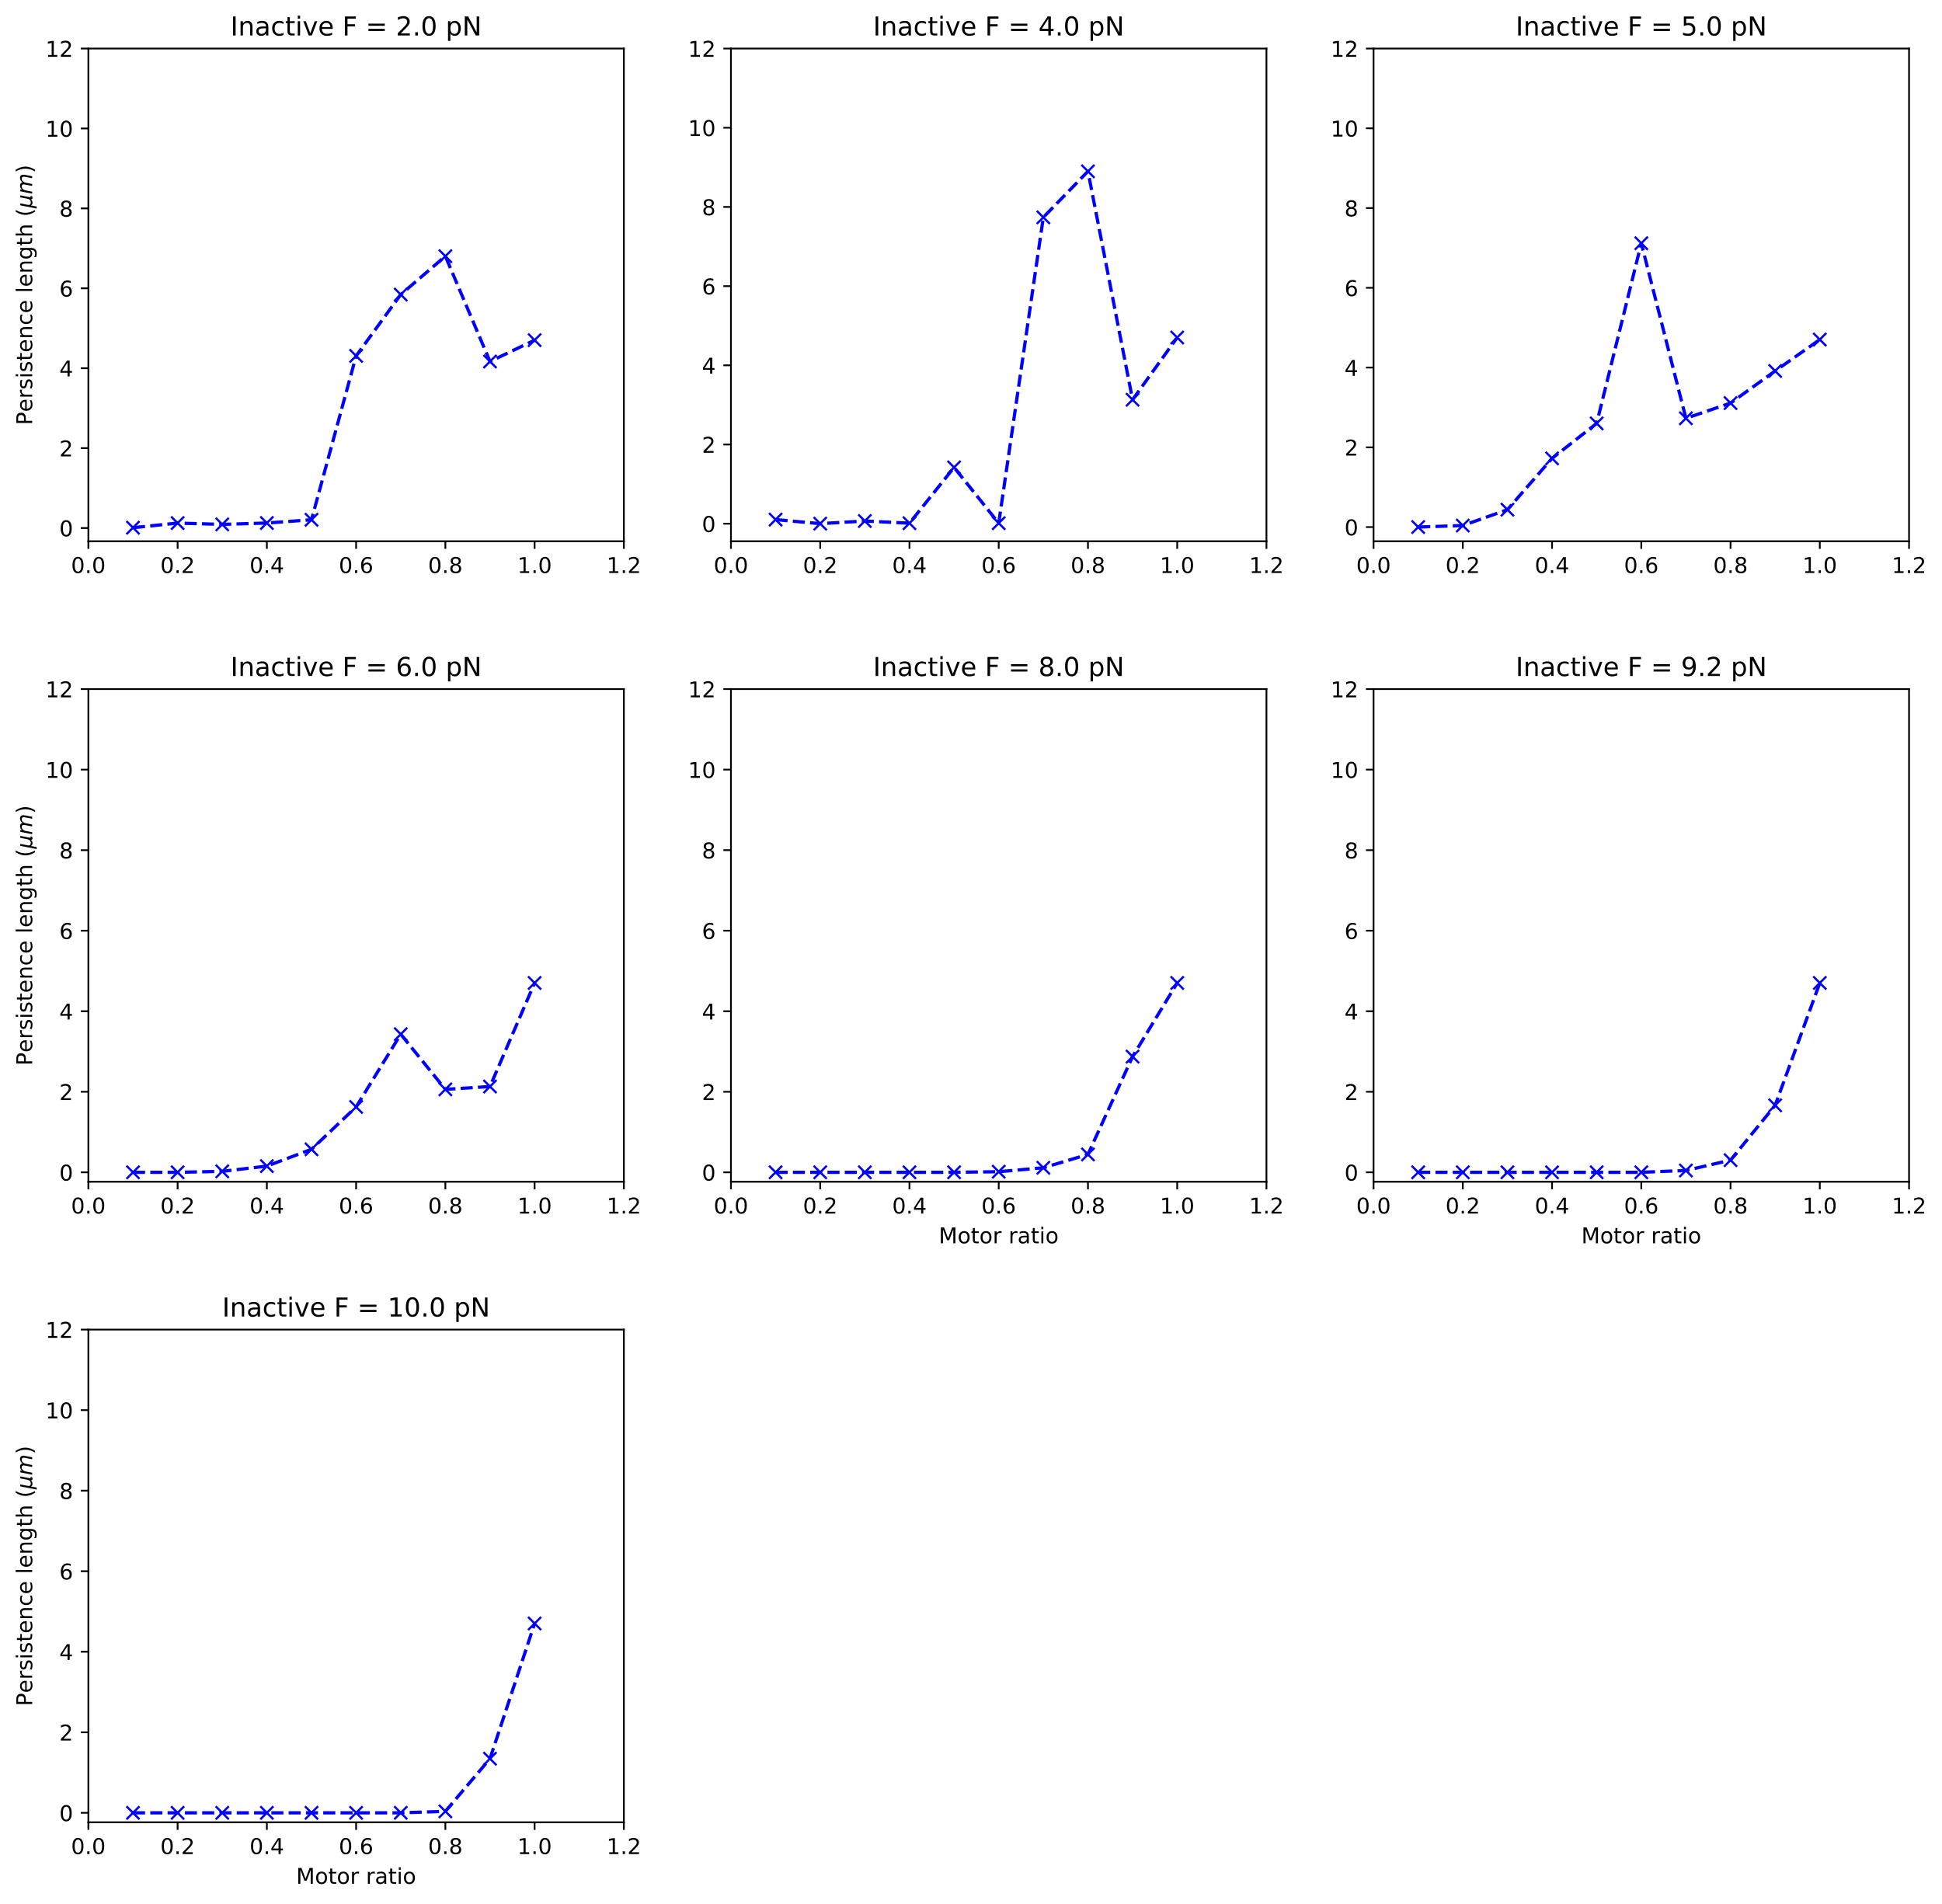 <?xml version="1.0" encoding="utf-8" standalone="no"?>
<!DOCTYPE svg PUBLIC "-//W3C//DTD SVG 1.1//EN"
  "http://www.w3.org/Graphics/SVG/1.1/DTD/svg11.dtd">
<!-- Created with matplotlib (https://matplotlib.org/) -->
<svg height="875.274pt" version="1.1" viewBox="0 0 892.777 875.274" width="892.777pt" xmlns="http://www.w3.org/2000/svg" xmlns:xlink="http://www.w3.org/1999/xlink">
 <defs>
  <style type="text/css">
*{stroke-linecap:butt;stroke-linejoin:round;}
  </style>
 </defs>
 <g id="figure_1">
  <g id="patch_1">
   <path d="M 0 875.274 
L 892.777 875.274 
L 892.777 0 
L 0 0 
z
" style="fill:#ffffff;"/>
  </g>
  <g id="axes_1">
   <g id="patch_2">
    <path d="M 40.625 248.818 
L 286.801 248.818 
L 286.801 22.318 
L 40.625 22.318 
z
" style="fill:#ffffff;"/>
   </g>
   <g id="matplotlib.axis_1">
    <g id="xtick_1">
     <g id="line2d_1">
      <defs>
       <path d="M 0 0 
L 0 3.5 
" id="maf173ec3fb" style="stroke:#000000;stroke-width:0.8;"/>
      </defs>
      <g>
       <use style="stroke:#000000;stroke-width:0.8;" x="40.625" xlink:href="#maf173ec3fb" y="248.818"/>
      </g>
     </g>
     <g id="text_1">
      <!-- 0.0 -->
      <defs>
       <path d="M 31.781 66.406 
Q 24.172 66.406 20.328 58.906 
Q 16.5 51.422 16.5 36.375 
Q 16.5 21.391 20.328 13.891 
Q 24.172 6.391 31.781 6.391 
Q 39.453 6.391 43.281 13.891 
Q 47.125 21.391 47.125 36.375 
Q 47.125 51.422 43.281 58.906 
Q 39.453 66.406 31.781 66.406 
z
M 31.781 74.219 
Q 44.047 74.219 50.516 64.516 
Q 56.984 54.828 56.984 36.375 
Q 56.984 17.969 50.516 8.266 
Q 44.047 -1.422 31.781 -1.422 
Q 19.531 -1.422 13.062 8.266 
Q 6.594 17.969 6.594 36.375 
Q 6.594 54.828 13.062 64.516 
Q 19.531 74.219 31.781 74.219 
z
" id="DejaVuSans-48"/>
       <path d="M 10.688 12.406 
L 21 12.406 
L 21 0 
L 10.688 0 
z
" id="DejaVuSans-46"/>
      </defs>
      <g transform="translate(32.673 263.417)scale(0.1 -0.1)">
       <use xlink:href="#DejaVuSans-48"/>
       <use x="63.623" xlink:href="#DejaVuSans-46"/>
       <use x="95.41" xlink:href="#DejaVuSans-48"/>
      </g>
     </g>
    </g>
    <g id="xtick_2">
     <g id="line2d_2">
      <g>
       <use style="stroke:#000000;stroke-width:0.8;" x="81.654" xlink:href="#maf173ec3fb" y="248.818"/>
      </g>
     </g>
     <g id="text_2">
      <!-- 0.2 -->
      <defs>
       <path d="M 19.188 8.297 
L 53.609 8.297 
L 53.609 0 
L 7.328 0 
L 7.328 8.297 
Q 12.938 14.109 22.625 23.891 
Q 32.328 33.688 34.812 36.531 
Q 39.547 41.844 41.422 45.531 
Q 43.312 49.219 43.312 52.781 
Q 43.312 58.594 39.234 62.25 
Q 35.156 65.922 28.609 65.922 
Q 23.969 65.922 18.812 64.312 
Q 13.672 62.703 7.812 59.422 
L 7.812 69.391 
Q 13.766 71.781 18.938 73 
Q 24.125 74.219 28.422 74.219 
Q 39.75 74.219 46.484 68.547 
Q 53.219 62.891 53.219 53.422 
Q 53.219 48.922 51.531 44.891 
Q 49.859 40.875 45.406 35.406 
Q 44.188 33.984 37.641 27.219 
Q 31.109 20.453 19.188 8.297 
z
" id="DejaVuSans-50"/>
      </defs>
      <g transform="translate(73.703 263.417)scale(0.1 -0.1)">
       <use xlink:href="#DejaVuSans-48"/>
       <use x="63.623" xlink:href="#DejaVuSans-46"/>
       <use x="95.41" xlink:href="#DejaVuSans-50"/>
      </g>
     </g>
    </g>
    <g id="xtick_3">
     <g id="line2d_3">
      <g>
       <use style="stroke:#000000;stroke-width:0.8;" x="122.684" xlink:href="#maf173ec3fb" y="248.818"/>
      </g>
     </g>
     <g id="text_3">
      <!-- 0.4 -->
      <defs>
       <path d="M 37.797 64.312 
L 12.891 25.391 
L 37.797 25.391 
z
M 35.203 72.906 
L 47.609 72.906 
L 47.609 25.391 
L 58.016 25.391 
L 58.016 17.188 
L 47.609 17.188 
L 47.609 0 
L 37.797 0 
L 37.797 17.188 
L 4.891 17.188 
L 4.891 26.703 
z
" id="DejaVuSans-52"/>
      </defs>
      <g transform="translate(114.732 263.417)scale(0.1 -0.1)">
       <use xlink:href="#DejaVuSans-48"/>
       <use x="63.623" xlink:href="#DejaVuSans-46"/>
       <use x="95.41" xlink:href="#DejaVuSans-52"/>
      </g>
     </g>
    </g>
    <g id="xtick_4">
     <g id="line2d_4">
      <g>
       <use style="stroke:#000000;stroke-width:0.8;" x="163.713" xlink:href="#maf173ec3fb" y="248.818"/>
      </g>
     </g>
     <g id="text_4">
      <!-- 0.6 -->
      <defs>
       <path d="M 33.016 40.375 
Q 26.375 40.375 22.484 35.828 
Q 18.609 31.297 18.609 23.391 
Q 18.609 15.531 22.484 10.953 
Q 26.375 6.391 33.016 6.391 
Q 39.656 6.391 43.531 10.953 
Q 47.406 15.531 47.406 23.391 
Q 47.406 31.297 43.531 35.828 
Q 39.656 40.375 33.016 40.375 
z
M 52.594 71.297 
L 52.594 62.312 
Q 48.875 64.062 45.094 64.984 
Q 41.312 65.922 37.594 65.922 
Q 27.828 65.922 22.672 59.328 
Q 17.531 52.734 16.797 39.406 
Q 19.672 43.656 24.016 45.922 
Q 28.375 48.188 33.594 48.188 
Q 44.578 48.188 50.953 41.516 
Q 57.328 34.859 57.328 23.391 
Q 57.328 12.156 50.688 5.359 
Q 44.047 -1.422 33.016 -1.422 
Q 20.359 -1.422 13.672 8.266 
Q 6.984 17.969 6.984 36.375 
Q 6.984 53.656 15.188 63.938 
Q 23.391 74.219 37.203 74.219 
Q 40.922 74.219 44.703 73.484 
Q 48.484 72.75 52.594 71.297 
z
" id="DejaVuSans-54"/>
      </defs>
      <g transform="translate(155.762 263.417)scale(0.1 -0.1)">
       <use xlink:href="#DejaVuSans-48"/>
       <use x="63.623" xlink:href="#DejaVuSans-46"/>
       <use x="95.41" xlink:href="#DejaVuSans-54"/>
      </g>
     </g>
    </g>
    <g id="xtick_5">
     <g id="line2d_5">
      <g>
       <use style="stroke:#000000;stroke-width:0.8;" x="204.743" xlink:href="#maf173ec3fb" y="248.818"/>
      </g>
     </g>
     <g id="text_5">
      <!-- 0.8 -->
      <defs>
       <path d="M 31.781 34.625 
Q 24.75 34.625 20.719 30.859 
Q 16.703 27.094 16.703 20.516 
Q 16.703 13.922 20.719 10.156 
Q 24.75 6.391 31.781 6.391 
Q 38.812 6.391 42.859 10.172 
Q 46.922 13.969 46.922 20.516 
Q 46.922 27.094 42.891 30.859 
Q 38.875 34.625 31.781 34.625 
z
M 21.922 38.812 
Q 15.578 40.375 12.031 44.719 
Q 8.5 49.078 8.5 55.328 
Q 8.5 64.062 14.719 69.141 
Q 20.953 74.219 31.781 74.219 
Q 42.672 74.219 48.875 69.141 
Q 55.078 64.062 55.078 55.328 
Q 55.078 49.078 51.531 44.719 
Q 48 40.375 41.703 38.812 
Q 48.828 37.156 52.797 32.312 
Q 56.781 27.484 56.781 20.516 
Q 56.781 9.906 50.312 4.234 
Q 43.844 -1.422 31.781 -1.422 
Q 19.734 -1.422 13.25 4.234 
Q 6.781 9.906 6.781 20.516 
Q 6.781 27.484 10.781 32.312 
Q 14.797 37.156 21.922 38.812 
z
M 18.312 54.391 
Q 18.312 48.734 21.844 45.562 
Q 25.391 42.391 31.781 42.391 
Q 38.141 42.391 41.719 45.562 
Q 45.312 48.734 45.312 54.391 
Q 45.312 60.062 41.719 63.234 
Q 38.141 66.406 31.781 66.406 
Q 25.391 66.406 21.844 63.234 
Q 18.312 60.062 18.312 54.391 
z
" id="DejaVuSans-56"/>
      </defs>
      <g transform="translate(196.791 263.417)scale(0.1 -0.1)">
       <use xlink:href="#DejaVuSans-48"/>
       <use x="63.623" xlink:href="#DejaVuSans-46"/>
       <use x="95.41" xlink:href="#DejaVuSans-56"/>
      </g>
     </g>
    </g>
    <g id="xtick_6">
     <g id="line2d_6">
      <g>
       <use style="stroke:#000000;stroke-width:0.8;" x="245.772" xlink:href="#maf173ec3fb" y="248.818"/>
      </g>
     </g>
     <g id="text_6">
      <!-- 1.0 -->
      <defs>
       <path d="M 12.406 8.297 
L 28.516 8.297 
L 28.516 63.922 
L 10.984 60.406 
L 10.984 69.391 
L 28.422 72.906 
L 38.281 72.906 
L 38.281 8.297 
L 54.391 8.297 
L 54.391 0 
L 12.406 0 
z
" id="DejaVuSans-49"/>
      </defs>
      <g transform="translate(237.82 263.417)scale(0.1 -0.1)">
       <use xlink:href="#DejaVuSans-49"/>
       <use x="63.623" xlink:href="#DejaVuSans-46"/>
       <use x="95.41" xlink:href="#DejaVuSans-48"/>
      </g>
     </g>
    </g>
    <g id="xtick_7">
     <g id="line2d_7">
      <g>
       <use style="stroke:#000000;stroke-width:0.8;" x="286.801" xlink:href="#maf173ec3fb" y="248.818"/>
      </g>
     </g>
     <g id="text_7">
      <!-- 1.2 -->
      <g transform="translate(278.85 263.417)scale(0.1 -0.1)">
       <use xlink:href="#DejaVuSans-49"/>
       <use x="63.623" xlink:href="#DejaVuSans-46"/>
       <use x="95.41" xlink:href="#DejaVuSans-50"/>
      </g>
     </g>
    </g>
   </g>
   <g id="matplotlib.axis_2">
    <g id="ytick_1">
     <g id="line2d_8">
      <defs>
       <path d="M 0 0 
L -3.5 0 
" id="m32c2f0f970" style="stroke:#000000;stroke-width:0.8;"/>
      </defs>
      <g>
       <use style="stroke:#000000;stroke-width:0.8;" x="40.625" xlink:href="#m32c2f0f970" y="242.743"/>
      </g>
     </g>
     <g id="text_8">
      <!-- 0 -->
      <g transform="translate(27.262 246.542)scale(0.1 -0.1)">
       <use xlink:href="#DejaVuSans-48"/>
      </g>
     </g>
    </g>
    <g id="ytick_2">
     <g id="line2d_9">
      <g>
       <use style="stroke:#000000;stroke-width:0.8;" x="40.625" xlink:href="#m32c2f0f970" y="206.006"/>
      </g>
     </g>
     <g id="text_9">
      <!-- 2 -->
      <g transform="translate(27.262 209.805)scale(0.1 -0.1)">
       <use xlink:href="#DejaVuSans-50"/>
      </g>
     </g>
    </g>
    <g id="ytick_3">
     <g id="line2d_10">
      <g>
       <use style="stroke:#000000;stroke-width:0.8;" x="40.625" xlink:href="#m32c2f0f970" y="169.268"/>
      </g>
     </g>
     <g id="text_10">
      <!-- 4 -->
      <g transform="translate(27.262 173.067)scale(0.1 -0.1)">
       <use xlink:href="#DejaVuSans-52"/>
      </g>
     </g>
    </g>
    <g id="ytick_4">
     <g id="line2d_11">
      <g>
       <use style="stroke:#000000;stroke-width:0.8;" x="40.625" xlink:href="#m32c2f0f970" y="132.531"/>
      </g>
     </g>
     <g id="text_11">
      <!-- 6 -->
      <g transform="translate(27.262 136.33)scale(0.1 -0.1)">
       <use xlink:href="#DejaVuSans-54"/>
      </g>
     </g>
    </g>
    <g id="ytick_5">
     <g id="line2d_12">
      <g>
       <use style="stroke:#000000;stroke-width:0.8;" x="40.625" xlink:href="#m32c2f0f970" y="95.793"/>
      </g>
     </g>
     <g id="text_12">
      <!-- 8 -->
      <g transform="translate(27.262 99.592)scale(0.1 -0.1)">
       <use xlink:href="#DejaVuSans-56"/>
      </g>
     </g>
    </g>
    <g id="ytick_6">
     <g id="line2d_13">
      <g>
       <use style="stroke:#000000;stroke-width:0.8;" x="40.625" xlink:href="#m32c2f0f970" y="59.056"/>
      </g>
     </g>
     <g id="text_13">
      <!-- 10 -->
      <g transform="translate(20.9 62.855)scale(0.1 -0.1)">
       <use xlink:href="#DejaVuSans-49"/>
       <use x="63.623" xlink:href="#DejaVuSans-48"/>
      </g>
     </g>
    </g>
    <g id="ytick_7">
     <g id="line2d_14">
      <g>
       <use style="stroke:#000000;stroke-width:0.8;" x="40.625" xlink:href="#m32c2f0f970" y="22.318"/>
      </g>
     </g>
     <g id="text_14">
      <!-- 12 -->
      <g transform="translate(20.9 26.117)scale(0.1 -0.1)">
       <use xlink:href="#DejaVuSans-49"/>
       <use x="63.623" xlink:href="#DejaVuSans-50"/>
      </g>
     </g>
    </g>
    <g id="text_15">
     <!-- Persistence length ($\mu m$) -->
     <defs>
      <path d="M 19.672 64.797 
L 19.672 37.406 
L 32.078 37.406 
Q 38.969 37.406 42.719 40.969 
Q 46.484 44.531 46.484 51.125 
Q 46.484 57.672 42.719 61.234 
Q 38.969 64.797 32.078 64.797 
z
M 9.812 72.906 
L 32.078 72.906 
Q 44.344 72.906 50.609 67.359 
Q 56.891 61.812 56.891 51.125 
Q 56.891 40.328 50.609 34.812 
Q 44.344 29.297 32.078 29.297 
L 19.672 29.297 
L 19.672 0 
L 9.812 0 
z
" id="DejaVuSans-80"/>
      <path d="M 56.203 29.594 
L 56.203 25.203 
L 14.891 25.203 
Q 15.484 15.922 20.484 11.062 
Q 25.484 6.203 34.422 6.203 
Q 39.594 6.203 44.453 7.469 
Q 49.312 8.734 54.109 11.281 
L 54.109 2.781 
Q 49.266 0.734 44.188 -0.344 
Q 39.109 -1.422 33.891 -1.422 
Q 20.797 -1.422 13.156 6.188 
Q 5.516 13.812 5.516 26.812 
Q 5.516 40.234 12.766 48.109 
Q 20.016 56 32.328 56 
Q 43.359 56 49.781 48.891 
Q 56.203 41.797 56.203 29.594 
z
M 47.219 32.234 
Q 47.125 39.594 43.094 43.984 
Q 39.062 48.391 32.422 48.391 
Q 24.906 48.391 20.391 44.141 
Q 15.875 39.891 15.188 32.172 
z
" id="DejaVuSans-101"/>
      <path d="M 41.109 46.297 
Q 39.594 47.172 37.812 47.578 
Q 36.031 48 33.891 48 
Q 26.266 48 22.188 43.047 
Q 18.109 38.094 18.109 28.812 
L 18.109 0 
L 9.078 0 
L 9.078 54.688 
L 18.109 54.688 
L 18.109 46.188 
Q 20.953 51.172 25.484 53.578 
Q 30.031 56 36.531 56 
Q 37.453 56 38.578 55.875 
Q 39.703 55.766 41.062 55.516 
z
" id="DejaVuSans-114"/>
      <path d="M 44.281 53.078 
L 44.281 44.578 
Q 40.484 46.531 36.375 47.5 
Q 32.281 48.484 27.875 48.484 
Q 21.188 48.484 17.844 46.438 
Q 14.5 44.391 14.5 40.281 
Q 14.5 37.156 16.891 35.375 
Q 19.281 33.594 26.516 31.984 
L 29.594 31.297 
Q 39.156 29.25 43.188 25.516 
Q 47.219 21.781 47.219 15.094 
Q 47.219 7.469 41.188 3.016 
Q 35.156 -1.422 24.609 -1.422 
Q 20.219 -1.422 15.453 -0.562 
Q 10.688 0.297 5.422 2 
L 5.422 11.281 
Q 10.406 8.688 15.234 7.391 
Q 20.062 6.109 24.812 6.109 
Q 31.156 6.109 34.562 8.281 
Q 37.984 10.453 37.984 14.406 
Q 37.984 18.062 35.516 20.016 
Q 33.062 21.969 24.703 23.781 
L 21.578 24.516 
Q 13.234 26.266 9.516 29.906 
Q 5.812 33.547 5.812 39.891 
Q 5.812 47.609 11.281 51.797 
Q 16.75 56 26.812 56 
Q 31.781 56 36.172 55.266 
Q 40.578 54.547 44.281 53.078 
z
" id="DejaVuSans-115"/>
      <path d="M 9.422 54.688 
L 18.406 54.688 
L 18.406 0 
L 9.422 0 
z
M 9.422 75.984 
L 18.406 75.984 
L 18.406 64.594 
L 9.422 64.594 
z
" id="DejaVuSans-105"/>
      <path d="M 18.312 70.219 
L 18.312 54.688 
L 36.812 54.688 
L 36.812 47.703 
L 18.312 47.703 
L 18.312 18.016 
Q 18.312 11.328 20.141 9.422 
Q 21.969 7.516 27.594 7.516 
L 36.812 7.516 
L 36.812 0 
L 27.594 0 
Q 17.188 0 13.234 3.875 
Q 9.281 7.766 9.281 18.016 
L 9.281 47.703 
L 2.688 47.703 
L 2.688 54.688 
L 9.281 54.688 
L 9.281 70.219 
z
" id="DejaVuSans-116"/>
      <path d="M 54.891 33.016 
L 54.891 0 
L 45.906 0 
L 45.906 32.719 
Q 45.906 40.484 42.875 44.328 
Q 39.844 48.188 33.797 48.188 
Q 26.516 48.188 22.312 43.547 
Q 18.109 38.922 18.109 30.906 
L 18.109 0 
L 9.078 0 
L 9.078 54.688 
L 18.109 54.688 
L 18.109 46.188 
Q 21.344 51.125 25.703 53.562 
Q 30.078 56 35.797 56 
Q 45.219 56 50.047 50.172 
Q 54.891 44.344 54.891 33.016 
z
" id="DejaVuSans-110"/>
      <path d="M 48.781 52.594 
L 48.781 44.188 
Q 44.969 46.297 41.141 47.344 
Q 37.312 48.391 33.406 48.391 
Q 24.656 48.391 19.812 42.844 
Q 14.984 37.312 14.984 27.297 
Q 14.984 17.281 19.812 11.734 
Q 24.656 6.203 33.406 6.203 
Q 37.312 6.203 41.141 7.25 
Q 44.969 8.297 48.781 10.406 
L 48.781 2.094 
Q 45.016 0.344 40.984 -0.531 
Q 36.969 -1.422 32.422 -1.422 
Q 20.062 -1.422 12.781 6.344 
Q 5.516 14.109 5.516 27.297 
Q 5.516 40.672 12.859 48.328 
Q 20.219 56 33.016 56 
Q 37.156 56 41.109 55.141 
Q 45.062 54.297 48.781 52.594 
z
" id="DejaVuSans-99"/>
      <path id="DejaVuSans-32"/>
      <path d="M 9.422 75.984 
L 18.406 75.984 
L 18.406 0 
L 9.422 0 
z
" id="DejaVuSans-108"/>
      <path d="M 45.406 27.984 
Q 45.406 37.75 41.375 43.109 
Q 37.359 48.484 30.078 48.484 
Q 22.859 48.484 18.828 43.109 
Q 14.797 37.75 14.797 27.984 
Q 14.797 18.266 18.828 12.891 
Q 22.859 7.516 30.078 7.516 
Q 37.359 7.516 41.375 12.891 
Q 45.406 18.266 45.406 27.984 
z
M 54.391 6.781 
Q 54.391 -7.172 48.188 -13.984 
Q 42 -20.797 29.203 -20.797 
Q 24.469 -20.797 20.266 -20.094 
Q 16.062 -19.391 12.109 -17.922 
L 12.109 -9.188 
Q 16.062 -11.328 19.922 -12.344 
Q 23.781 -13.375 27.781 -13.375 
Q 36.625 -13.375 41.016 -8.766 
Q 45.406 -4.156 45.406 5.172 
L 45.406 9.625 
Q 42.625 4.781 38.281 2.391 
Q 33.938 0 27.875 0 
Q 17.828 0 11.672 7.656 
Q 5.516 15.328 5.516 27.984 
Q 5.516 40.672 11.672 48.328 
Q 17.828 56 27.875 56 
Q 33.938 56 38.281 53.609 
Q 42.625 51.219 45.406 46.391 
L 45.406 54.688 
L 54.391 54.688 
z
" id="DejaVuSans-103"/>
      <path d="M 54.891 33.016 
L 54.891 0 
L 45.906 0 
L 45.906 32.719 
Q 45.906 40.484 42.875 44.328 
Q 39.844 48.188 33.797 48.188 
Q 26.516 48.188 22.312 43.547 
Q 18.109 38.922 18.109 30.906 
L 18.109 0 
L 9.078 0 
L 9.078 75.984 
L 18.109 75.984 
L 18.109 46.188 
Q 21.344 51.125 25.703 53.562 
Q 30.078 56 35.797 56 
Q 45.219 56 50.047 50.172 
Q 54.891 44.344 54.891 33.016 
z
" id="DejaVuSans-104"/>
      <path d="M 31 75.875 
Q 24.469 64.656 21.281 53.656 
Q 18.109 42.672 18.109 31.391 
Q 18.109 20.125 21.312 9.062 
Q 24.516 -2 31 -13.188 
L 23.188 -13.188 
Q 15.875 -1.703 12.234 9.375 
Q 8.594 20.453 8.594 31.391 
Q 8.594 42.281 12.203 53.312 
Q 15.828 64.359 23.188 75.875 
z
" id="DejaVuSans-40"/>
      <path d="M -1.312 -20.797 
L 13.375 54.688 
L 22.406 54.688 
L 15.766 20.656 
Q 15.578 19.625 15.422 18.359 
Q 15.281 17.094 15.281 15.828 
Q 15.281 11.281 18.141 8.828 
Q 21 6.391 26.312 6.391 
Q 33.547 6.391 37.984 10.484 
Q 42.438 14.594 44 22.797 
L 50.203 54.688 
L 59.188 54.688 
L 51.031 12.641 
Q 50.828 11.719 50.75 11.031 
Q 50.688 10.359 50.688 9.812 
Q 50.688 8.297 51.297 7.594 
Q 51.906 6.891 53.219 6.891 
Q 53.719 6.891 54.562 7.125 
Q 55.422 7.375 56.984 8.016 
L 55.609 0.781 
Q 53.469 -0.297 51.516 -0.859 
Q 49.562 -1.422 47.703 -1.422 
Q 44.484 -1.422 42.656 0.625 
Q 40.828 2.688 40.828 6.297 
Q 38.094 2.391 34.297 0.484 
Q 30.516 -1.422 25.391 -1.422 
Q 20.844 -1.422 17.453 0.672 
Q 14.062 2.781 12.984 6.203 
L 7.719 -20.797 
z
" id="DejaVuSans-Oblique-956"/>
      <path d="M 89.797 33.016 
L 83.406 0 
L 74.422 0 
L 80.719 32.719 
Q 81.109 34.812 81.297 36.328 
Q 81.5 37.844 81.5 38.922 
Q 81.5 43.312 79.047 45.75 
Q 76.609 48.188 72.219 48.188 
Q 65.672 48.188 60.547 43.281 
Q 55.422 38.375 53.906 30.516 
L 47.906 0 
L 38.922 0 
L 45.312 32.719 
Q 45.703 34.516 45.891 36.047 
Q 46.094 37.594 46.094 38.812 
Q 46.094 43.266 43.656 45.719 
Q 41.219 48.188 36.922 48.188 
Q 30.281 48.188 25.141 43.281 
Q 20.016 38.375 18.5 30.516 
L 12.5 0 
L 3.516 0 
L 14.203 54.688 
L 23.188 54.688 
L 21.484 46.188 
Q 25.141 50.984 30.047 53.484 
Q 34.969 56 40.578 56 
Q 46.531 56 50.359 52.875 
Q 54.203 49.75 54.984 44.188 
Q 59.078 49.953 64.469 52.969 
Q 69.875 56 75.875 56 
Q 82.906 56 86.734 51.953 
Q 90.578 47.906 90.578 40.484 
Q 90.578 38.875 90.375 36.938 
Q 90.188 35.016 89.797 33.016 
z
" id="DejaVuSans-Oblique-109"/>
      <path d="M 8.016 75.875 
L 15.828 75.875 
Q 23.141 64.359 26.781 53.312 
Q 30.422 42.281 30.422 31.391 
Q 30.422 20.453 26.781 9.375 
Q 23.141 -1.703 15.828 -13.188 
L 8.016 -13.188 
Q 14.5 -2 17.703 9.062 
Q 20.906 20.125 20.906 31.391 
Q 20.906 42.672 17.703 53.656 
Q 14.5 64.656 8.016 75.875 
z
" id="DejaVuSans-41"/>
     </defs>
     <g transform="translate(14.8 195.418)rotate(-90)scale(0.1 -0.1)">
      <use transform="translate(0 0.016)" xlink:href="#DejaVuSans-80"/>
      <use transform="translate(60.303 0.016)" xlink:href="#DejaVuSans-101"/>
      <use transform="translate(121.826 0.016)" xlink:href="#DejaVuSans-114"/>
      <use transform="translate(162.939 0.016)" xlink:href="#DejaVuSans-115"/>
      <use transform="translate(215.039 0.016)" xlink:href="#DejaVuSans-105"/>
      <use transform="translate(242.822 0.016)" xlink:href="#DejaVuSans-115"/>
      <use transform="translate(294.922 0.016)" xlink:href="#DejaVuSans-116"/>
      <use transform="translate(334.131 0.016)" xlink:href="#DejaVuSans-101"/>
      <use transform="translate(395.654 0.016)" xlink:href="#DejaVuSans-110"/>
      <use transform="translate(459.033 0.016)" xlink:href="#DejaVuSans-99"/>
      <use transform="translate(514.014 0.016)" xlink:href="#DejaVuSans-101"/>
      <use transform="translate(575.537 0.016)" xlink:href="#DejaVuSans-32"/>
      <use transform="translate(607.324 0.016)" xlink:href="#DejaVuSans-108"/>
      <use transform="translate(635.107 0.016)" xlink:href="#DejaVuSans-101"/>
      <use transform="translate(696.631 0.016)" xlink:href="#DejaVuSans-110"/>
      <use transform="translate(760.01 0.016)" xlink:href="#DejaVuSans-103"/>
      <use transform="translate(823.486 0.016)" xlink:href="#DejaVuSans-116"/>
      <use transform="translate(862.695 0.016)" xlink:href="#DejaVuSans-104"/>
      <use transform="translate(926.074 0.016)" xlink:href="#DejaVuSans-32"/>
      <use transform="translate(957.861 0.016)" xlink:href="#DejaVuSans-40"/>
      <use transform="translate(996.875 0.016)" xlink:href="#DejaVuSans-Oblique-956"/>
      <use transform="translate(1060.498 0.016)" xlink:href="#DejaVuSans-Oblique-109"/>
      <use transform="translate(1157.91 0.016)" xlink:href="#DejaVuSans-41"/>
     </g>
    </g>
   </g>
   <g id="line2d_15">
    <path clip-path="url(#p99e04a3cf6)" d="M 61.14 242.578 
L 81.654 240.464 
L 102.169 241.066 
L 122.684 240.436 
L 143.199 238.942 
L 163.713 163.612 
L 184.228 135.417 
L 204.743 117.771 
L 225.257 166.182 
L 245.772 156.369 
" style="fill:none;stroke:#0000ff;stroke-dasharray:5.55,2.4;stroke-dashoffset:0;stroke-width:1.5;"/>
    <defs>
     <path d="M -3 3 
L 3 -3 
M -3 -3 
L 3 3 
" id="m7fbc957eb6" style="stroke:#0000ff;"/>
    </defs>
    <g clip-path="url(#p99e04a3cf6)">
     <use style="fill:#0000ff;stroke:#0000ff;" x="61.14" xlink:href="#m7fbc957eb6" y="242.578"/>
     <use style="fill:#0000ff;stroke:#0000ff;" x="81.654" xlink:href="#m7fbc957eb6" y="240.464"/>
     <use style="fill:#0000ff;stroke:#0000ff;" x="102.169" xlink:href="#m7fbc957eb6" y="241.066"/>
     <use style="fill:#0000ff;stroke:#0000ff;" x="122.684" xlink:href="#m7fbc957eb6" y="240.436"/>
     <use style="fill:#0000ff;stroke:#0000ff;" x="143.199" xlink:href="#m7fbc957eb6" y="238.942"/>
     <use style="fill:#0000ff;stroke:#0000ff;" x="163.713" xlink:href="#m7fbc957eb6" y="163.612"/>
     <use style="fill:#0000ff;stroke:#0000ff;" x="184.228" xlink:href="#m7fbc957eb6" y="135.417"/>
     <use style="fill:#0000ff;stroke:#0000ff;" x="204.743" xlink:href="#m7fbc957eb6" y="117.771"/>
     <use style="fill:#0000ff;stroke:#0000ff;" x="225.257" xlink:href="#m7fbc957eb6" y="166.182"/>
     <use style="fill:#0000ff;stroke:#0000ff;" x="245.772" xlink:href="#m7fbc957eb6" y="156.369"/>
    </g>
   </g>
   <g id="patch_3">
    <path d="M 40.625 248.818 
L 40.625 22.318 
" style="fill:none;stroke:#000000;stroke-linecap:square;stroke-linejoin:miter;stroke-width:0.8;"/>
   </g>
   <g id="patch_4">
    <path d="M 286.801 248.818 
L 286.801 22.318 
" style="fill:none;stroke:#000000;stroke-linecap:square;stroke-linejoin:miter;stroke-width:0.8;"/>
   </g>
   <g id="patch_5">
    <path d="M 40.625 248.818 
L 286.801 248.818 
" style="fill:none;stroke:#000000;stroke-linecap:square;stroke-linejoin:miter;stroke-width:0.8;"/>
   </g>
   <g id="patch_6">
    <path d="M 40.625 22.318 
L 286.801 22.318 
" style="fill:none;stroke:#000000;stroke-linecap:square;stroke-linejoin:miter;stroke-width:0.8;"/>
   </g>
   <g id="text_16">
    <!-- Inactive F = 2.0 pN -->
    <defs>
     <path d="M 9.812 72.906 
L 19.672 72.906 
L 19.672 0 
L 9.812 0 
z
" id="DejaVuSans-73"/>
     <path d="M 34.281 27.484 
Q 23.391 27.484 19.188 25 
Q 14.984 22.516 14.984 16.5 
Q 14.984 11.719 18.141 8.906 
Q 21.297 6.109 26.703 6.109 
Q 34.188 6.109 38.703 11.406 
Q 43.219 16.703 43.219 25.484 
L 43.219 27.484 
z
M 52.203 31.203 
L 52.203 0 
L 43.219 0 
L 43.219 8.297 
Q 40.141 3.328 35.547 0.953 
Q 30.953 -1.422 24.312 -1.422 
Q 15.922 -1.422 10.953 3.297 
Q 6 8.016 6 15.922 
Q 6 25.141 12.172 29.828 
Q 18.359 34.516 30.609 34.516 
L 43.219 34.516 
L 43.219 35.406 
Q 43.219 41.609 39.141 45 
Q 35.062 48.391 27.688 48.391 
Q 23 48.391 18.547 47.266 
Q 14.109 46.141 10.016 43.891 
L 10.016 52.203 
Q 14.938 54.109 19.578 55.047 
Q 24.219 56 28.609 56 
Q 40.484 56 46.344 49.844 
Q 52.203 43.703 52.203 31.203 
z
" id="DejaVuSans-97"/>
     <path d="M 2.984 54.688 
L 12.5 54.688 
L 29.594 8.797 
L 46.688 54.688 
L 56.203 54.688 
L 35.688 0 
L 23.484 0 
z
" id="DejaVuSans-118"/>
     <path d="M 9.812 72.906 
L 51.703 72.906 
L 51.703 64.594 
L 19.672 64.594 
L 19.672 43.109 
L 48.578 43.109 
L 48.578 34.812 
L 19.672 34.812 
L 19.672 0 
L 9.812 0 
z
" id="DejaVuSans-70"/>
     <path d="M 10.594 45.406 
L 73.188 45.406 
L 73.188 37.203 
L 10.594 37.203 
z
M 10.594 25.484 
L 73.188 25.484 
L 73.188 17.188 
L 10.594 17.188 
z
" id="DejaVuSans-61"/>
     <path d="M 18.109 8.203 
L 18.109 -20.797 
L 9.078 -20.797 
L 9.078 54.688 
L 18.109 54.688 
L 18.109 46.391 
Q 20.953 51.266 25.266 53.625 
Q 29.594 56 35.594 56 
Q 45.562 56 51.781 48.094 
Q 58.016 40.188 58.016 27.297 
Q 58.016 14.406 51.781 6.484 
Q 45.562 -1.422 35.594 -1.422 
Q 29.594 -1.422 25.266 0.953 
Q 20.953 3.328 18.109 8.203 
z
M 48.688 27.297 
Q 48.688 37.203 44.609 42.844 
Q 40.531 48.484 33.406 48.484 
Q 26.266 48.484 22.188 42.844 
Q 18.109 37.203 18.109 27.297 
Q 18.109 17.391 22.188 11.75 
Q 26.266 6.109 33.406 6.109 
Q 40.531 6.109 44.609 11.75 
Q 48.688 17.391 48.688 27.297 
z
" id="DejaVuSans-112"/>
     <path d="M 9.812 72.906 
L 23.094 72.906 
L 55.422 11.922 
L 55.422 72.906 
L 64.984 72.906 
L 64.984 0 
L 51.703 0 
L 19.391 60.984 
L 19.391 0 
L 9.812 0 
z
" id="DejaVuSans-78"/>
    </defs>
    <g transform="translate(105.957 16.318)scale(0.12 -0.12)">
     <use xlink:href="#DejaVuSans-73"/>
     <use x="29.492" xlink:href="#DejaVuSans-110"/>
     <use x="92.871" xlink:href="#DejaVuSans-97"/>
     <use x="154.15" xlink:href="#DejaVuSans-99"/>
     <use x="209.131" xlink:href="#DejaVuSans-116"/>
     <use x="248.34" xlink:href="#DejaVuSans-105"/>
     <use x="276.123" xlink:href="#DejaVuSans-118"/>
     <use x="335.303" xlink:href="#DejaVuSans-101"/>
     <use x="396.826" xlink:href="#DejaVuSans-32"/>
     <use x="428.613" xlink:href="#DejaVuSans-70"/>
     <use x="486.133" xlink:href="#DejaVuSans-32"/>
     <use x="517.92" xlink:href="#DejaVuSans-61"/>
     <use x="601.709" xlink:href="#DejaVuSans-32"/>
     <use x="633.496" xlink:href="#DejaVuSans-50"/>
     <use x="697.119" xlink:href="#DejaVuSans-46"/>
     <use x="728.906" xlink:href="#DejaVuSans-48"/>
     <use x="792.529" xlink:href="#DejaVuSans-32"/>
     <use x="824.316" xlink:href="#DejaVuSans-112"/>
     <use x="887.793" xlink:href="#DejaVuSans-78"/>
    </g>
   </g>
  </g>
  <g id="axes_2">
   <g id="patch_7">
    <path d="M 336.037 248.818 
L 582.213 248.818 
L 582.213 22.318 
L 336.037 22.318 
z
" style="fill:#ffffff;"/>
   </g>
   <g id="matplotlib.axis_3">
    <g id="xtick_8">
     <g id="line2d_16">
      <g>
       <use style="stroke:#000000;stroke-width:0.8;" x="336.037" xlink:href="#maf173ec3fb" y="248.818"/>
      </g>
     </g>
     <g id="text_17">
      <!-- 0.0 -->
      <g transform="translate(328.085 263.417)scale(0.1 -0.1)">
       <use xlink:href="#DejaVuSans-48"/>
       <use x="63.623" xlink:href="#DejaVuSans-46"/>
       <use x="95.41" xlink:href="#DejaVuSans-48"/>
      </g>
     </g>
    </g>
    <g id="xtick_9">
     <g id="line2d_17">
      <g>
       <use style="stroke:#000000;stroke-width:0.8;" x="377.066" xlink:href="#maf173ec3fb" y="248.818"/>
      </g>
     </g>
     <g id="text_18">
      <!-- 0.2 -->
      <g transform="translate(369.115 263.417)scale(0.1 -0.1)">
       <use xlink:href="#DejaVuSans-48"/>
       <use x="63.623" xlink:href="#DejaVuSans-46"/>
       <use x="95.41" xlink:href="#DejaVuSans-50"/>
      </g>
     </g>
    </g>
    <g id="xtick_10">
     <g id="line2d_18">
      <g>
       <use style="stroke:#000000;stroke-width:0.8;" x="418.096" xlink:href="#maf173ec3fb" y="248.818"/>
      </g>
     </g>
     <g id="text_19">
      <!-- 0.4 -->
      <g transform="translate(410.144 263.417)scale(0.1 -0.1)">
       <use xlink:href="#DejaVuSans-48"/>
       <use x="63.623" xlink:href="#DejaVuSans-46"/>
       <use x="95.41" xlink:href="#DejaVuSans-52"/>
      </g>
     </g>
    </g>
    <g id="xtick_11">
     <g id="line2d_19">
      <g>
       <use style="stroke:#000000;stroke-width:0.8;" x="459.125" xlink:href="#maf173ec3fb" y="248.818"/>
      </g>
     </g>
     <g id="text_20">
      <!-- 0.6 -->
      <g transform="translate(451.173 263.417)scale(0.1 -0.1)">
       <use xlink:href="#DejaVuSans-48"/>
       <use x="63.623" xlink:href="#DejaVuSans-46"/>
       <use x="95.41" xlink:href="#DejaVuSans-54"/>
      </g>
     </g>
    </g>
    <g id="xtick_12">
     <g id="line2d_20">
      <g>
       <use style="stroke:#000000;stroke-width:0.8;" x="500.154" xlink:href="#maf173ec3fb" y="248.818"/>
      </g>
     </g>
     <g id="text_21">
      <!-- 0.8 -->
      <g transform="translate(492.203 263.417)scale(0.1 -0.1)">
       <use xlink:href="#DejaVuSans-48"/>
       <use x="63.623" xlink:href="#DejaVuSans-46"/>
       <use x="95.41" xlink:href="#DejaVuSans-56"/>
      </g>
     </g>
    </g>
    <g id="xtick_13">
     <g id="line2d_21">
      <g>
       <use style="stroke:#000000;stroke-width:0.8;" x="541.184" xlink:href="#maf173ec3fb" y="248.818"/>
      </g>
     </g>
     <g id="text_22">
      <!-- 1.0 -->
      <g transform="translate(533.232 263.417)scale(0.1 -0.1)">
       <use xlink:href="#DejaVuSans-49"/>
       <use x="63.623" xlink:href="#DejaVuSans-46"/>
       <use x="95.41" xlink:href="#DejaVuSans-48"/>
      </g>
     </g>
    </g>
    <g id="xtick_14">
     <g id="line2d_22">
      <g>
       <use style="stroke:#000000;stroke-width:0.8;" x="582.213" xlink:href="#maf173ec3fb" y="248.818"/>
      </g>
     </g>
     <g id="text_23">
      <!-- 1.2 -->
      <g transform="translate(574.262 263.417)scale(0.1 -0.1)">
       <use xlink:href="#DejaVuSans-49"/>
       <use x="63.623" xlink:href="#DejaVuSans-46"/>
       <use x="95.41" xlink:href="#DejaVuSans-50"/>
      </g>
     </g>
    </g>
   </g>
   <g id="matplotlib.axis_4">
    <g id="ytick_8">
     <g id="line2d_23">
      <g>
       <use style="stroke:#000000;stroke-width:0.8;" x="336.037" xlink:href="#m32c2f0f970" y="240.746"/>
      </g>
     </g>
     <g id="text_24">
      <!-- 0 -->
      <g transform="translate(322.674 244.545)scale(0.1 -0.1)">
       <use xlink:href="#DejaVuSans-48"/>
      </g>
     </g>
    </g>
    <g id="ytick_9">
     <g id="line2d_24">
      <g>
       <use style="stroke:#000000;stroke-width:0.8;" x="336.037" xlink:href="#m32c2f0f970" y="204.341"/>
      </g>
     </g>
     <g id="text_25">
      <!-- 2 -->
      <g transform="translate(322.674 208.14)scale(0.1 -0.1)">
       <use xlink:href="#DejaVuSans-50"/>
      </g>
     </g>
    </g>
    <g id="ytick_10">
     <g id="line2d_25">
      <g>
       <use style="stroke:#000000;stroke-width:0.8;" x="336.037" xlink:href="#m32c2f0f970" y="167.937"/>
      </g>
     </g>
     <g id="text_26">
      <!-- 4 -->
      <g transform="translate(322.674 171.736)scale(0.1 -0.1)">
       <use xlink:href="#DejaVuSans-52"/>
      </g>
     </g>
    </g>
    <g id="ytick_11">
     <g id="line2d_26">
      <g>
       <use style="stroke:#000000;stroke-width:0.8;" x="336.037" xlink:href="#m32c2f0f970" y="131.532"/>
      </g>
     </g>
     <g id="text_27">
      <!-- 6 -->
      <g transform="translate(322.674 135.331)scale(0.1 -0.1)">
       <use xlink:href="#DejaVuSans-54"/>
      </g>
     </g>
    </g>
    <g id="ytick_12">
     <g id="line2d_27">
      <g>
       <use style="stroke:#000000;stroke-width:0.8;" x="336.037" xlink:href="#m32c2f0f970" y="95.127"/>
      </g>
     </g>
     <g id="text_28">
      <!-- 8 -->
      <g transform="translate(322.674 98.927)scale(0.1 -0.1)">
       <use xlink:href="#DejaVuSans-56"/>
      </g>
     </g>
    </g>
    <g id="ytick_13">
     <g id="line2d_28">
      <g>
       <use style="stroke:#000000;stroke-width:0.8;" x="336.037" xlink:href="#m32c2f0f970" y="58.723"/>
      </g>
     </g>
     <g id="text_29">
      <!-- 10 -->
      <g transform="translate(316.312 62.522)scale(0.1 -0.1)">
       <use xlink:href="#DejaVuSans-49"/>
       <use x="63.623" xlink:href="#DejaVuSans-48"/>
      </g>
     </g>
    </g>
    <g id="ytick_14">
     <g id="line2d_29">
      <g>
       <use style="stroke:#000000;stroke-width:0.8;" x="336.037" xlink:href="#m32c2f0f970" y="22.318"/>
      </g>
     </g>
     <g id="text_30">
      <!-- 12 -->
      <g transform="translate(316.312 26.117)scale(0.1 -0.1)">
       <use xlink:href="#DejaVuSans-49"/>
       <use x="63.623" xlink:href="#DejaVuSans-50"/>
      </g>
     </g>
    </g>
   </g>
   <g id="line2d_30">
    <path clip-path="url(#p933eb62664)" d="M 356.551 238.864 
L 377.066 240.72 
L 397.581 239.513 
L 418.096 240.51 
L 438.61 214.865 
L 459.125 240.51 
L 479.64 99.912 
L 500.154 78.764 
L 520.669 183.753 
L 541.184 155.154 
" style="fill:none;stroke:#0000ff;stroke-dasharray:5.55,2.4;stroke-dashoffset:0;stroke-width:1.5;"/>
    <g clip-path="url(#p933eb62664)">
     <use style="fill:#0000ff;stroke:#0000ff;" x="356.551" xlink:href="#m7fbc957eb6" y="238.864"/>
     <use style="fill:#0000ff;stroke:#0000ff;" x="377.066" xlink:href="#m7fbc957eb6" y="240.72"/>
     <use style="fill:#0000ff;stroke:#0000ff;" x="397.581" xlink:href="#m7fbc957eb6" y="239.513"/>
     <use style="fill:#0000ff;stroke:#0000ff;" x="418.096" xlink:href="#m7fbc957eb6" y="240.51"/>
     <use style="fill:#0000ff;stroke:#0000ff;" x="438.61" xlink:href="#m7fbc957eb6" y="214.865"/>
     <use style="fill:#0000ff;stroke:#0000ff;" x="459.125" xlink:href="#m7fbc957eb6" y="240.51"/>
     <use style="fill:#0000ff;stroke:#0000ff;" x="479.64" xlink:href="#m7fbc957eb6" y="99.912"/>
     <use style="fill:#0000ff;stroke:#0000ff;" x="500.154" xlink:href="#m7fbc957eb6" y="78.764"/>
     <use style="fill:#0000ff;stroke:#0000ff;" x="520.669" xlink:href="#m7fbc957eb6" y="183.753"/>
     <use style="fill:#0000ff;stroke:#0000ff;" x="541.184" xlink:href="#m7fbc957eb6" y="155.154"/>
    </g>
   </g>
   <g id="patch_8">
    <path d="M 336.037 248.818 
L 336.037 22.318 
" style="fill:none;stroke:#000000;stroke-linecap:square;stroke-linejoin:miter;stroke-width:0.8;"/>
   </g>
   <g id="patch_9">
    <path d="M 582.213 248.818 
L 582.213 22.318 
" style="fill:none;stroke:#000000;stroke-linecap:square;stroke-linejoin:miter;stroke-width:0.8;"/>
   </g>
   <g id="patch_10">
    <path d="M 336.037 248.818 
L 582.213 248.818 
" style="fill:none;stroke:#000000;stroke-linecap:square;stroke-linejoin:miter;stroke-width:0.8;"/>
   </g>
   <g id="patch_11">
    <path d="M 336.037 22.318 
L 582.213 22.318 
" style="fill:none;stroke:#000000;stroke-linecap:square;stroke-linejoin:miter;stroke-width:0.8;"/>
   </g>
   <g id="text_31">
    <!-- Inactive F = 4.0 pN -->
    <g transform="translate(401.368 16.318)scale(0.12 -0.12)">
     <use xlink:href="#DejaVuSans-73"/>
     <use x="29.492" xlink:href="#DejaVuSans-110"/>
     <use x="92.871" xlink:href="#DejaVuSans-97"/>
     <use x="154.15" xlink:href="#DejaVuSans-99"/>
     <use x="209.131" xlink:href="#DejaVuSans-116"/>
     <use x="248.34" xlink:href="#DejaVuSans-105"/>
     <use x="276.123" xlink:href="#DejaVuSans-118"/>
     <use x="335.303" xlink:href="#DejaVuSans-101"/>
     <use x="396.826" xlink:href="#DejaVuSans-32"/>
     <use x="428.613" xlink:href="#DejaVuSans-70"/>
     <use x="486.133" xlink:href="#DejaVuSans-32"/>
     <use x="517.92" xlink:href="#DejaVuSans-61"/>
     <use x="601.709" xlink:href="#DejaVuSans-32"/>
     <use x="633.496" xlink:href="#DejaVuSans-52"/>
     <use x="697.119" xlink:href="#DejaVuSans-46"/>
     <use x="728.906" xlink:href="#DejaVuSans-48"/>
     <use x="792.529" xlink:href="#DejaVuSans-32"/>
     <use x="824.316" xlink:href="#DejaVuSans-112"/>
     <use x="887.793" xlink:href="#DejaVuSans-78"/>
    </g>
   </g>
  </g>
  <g id="axes_3">
   <g id="patch_12">
    <path d="M 631.449 248.818 
L 877.625 248.818 
L 877.625 22.318 
L 631.449 22.318 
z
" style="fill:#ffffff;"/>
   </g>
   <g id="matplotlib.axis_5">
    <g id="xtick_15">
     <g id="line2d_31">
      <g>
       <use style="stroke:#000000;stroke-width:0.8;" x="631.449" xlink:href="#maf173ec3fb" y="248.818"/>
      </g>
     </g>
     <g id="text_32">
      <!-- 0.0 -->
      <g transform="translate(623.497 263.417)scale(0.1 -0.1)">
       <use xlink:href="#DejaVuSans-48"/>
       <use x="63.623" xlink:href="#DejaVuSans-46"/>
       <use x="95.41" xlink:href="#DejaVuSans-48"/>
      </g>
     </g>
    </g>
    <g id="xtick_16">
     <g id="line2d_32">
      <g>
       <use style="stroke:#000000;stroke-width:0.8;" x="672.478" xlink:href="#maf173ec3fb" y="248.818"/>
      </g>
     </g>
     <g id="text_33">
      <!-- 0.2 -->
      <g transform="translate(664.526 263.417)scale(0.1 -0.1)">
       <use xlink:href="#DejaVuSans-48"/>
       <use x="63.623" xlink:href="#DejaVuSans-46"/>
       <use x="95.41" xlink:href="#DejaVuSans-50"/>
      </g>
     </g>
    </g>
    <g id="xtick_17">
     <g id="line2d_33">
      <g>
       <use style="stroke:#000000;stroke-width:0.8;" x="713.507" xlink:href="#maf173ec3fb" y="248.818"/>
      </g>
     </g>
     <g id="text_34">
      <!-- 0.4 -->
      <g transform="translate(705.556 263.417)scale(0.1 -0.1)">
       <use xlink:href="#DejaVuSans-48"/>
       <use x="63.623" xlink:href="#DejaVuSans-46"/>
       <use x="95.41" xlink:href="#DejaVuSans-52"/>
      </g>
     </g>
    </g>
    <g id="xtick_18">
     <g id="line2d_34">
      <g>
       <use style="stroke:#000000;stroke-width:0.8;" x="754.537" xlink:href="#maf173ec3fb" y="248.818"/>
      </g>
     </g>
     <g id="text_35">
      <!-- 0.6 -->
      <g transform="translate(746.585 263.417)scale(0.1 -0.1)">
       <use xlink:href="#DejaVuSans-48"/>
       <use x="63.623" xlink:href="#DejaVuSans-46"/>
       <use x="95.41" xlink:href="#DejaVuSans-54"/>
      </g>
     </g>
    </g>
    <g id="xtick_19">
     <g id="line2d_35">
      <g>
       <use style="stroke:#000000;stroke-width:0.8;" x="795.566" xlink:href="#maf173ec3fb" y="248.818"/>
      </g>
     </g>
     <g id="text_36">
      <!-- 0.8 -->
      <g transform="translate(787.615 263.417)scale(0.1 -0.1)">
       <use xlink:href="#DejaVuSans-48"/>
       <use x="63.623" xlink:href="#DejaVuSans-46"/>
       <use x="95.41" xlink:href="#DejaVuSans-56"/>
      </g>
     </g>
    </g>
    <g id="xtick_20">
     <g id="line2d_36">
      <g>
       <use style="stroke:#000000;stroke-width:0.8;" x="836.596" xlink:href="#maf173ec3fb" y="248.818"/>
      </g>
     </g>
     <g id="text_37">
      <!-- 1.0 -->
      <g transform="translate(828.644 263.417)scale(0.1 -0.1)">
       <use xlink:href="#DejaVuSans-49"/>
       <use x="63.623" xlink:href="#DejaVuSans-46"/>
       <use x="95.41" xlink:href="#DejaVuSans-48"/>
      </g>
     </g>
    </g>
    <g id="xtick_21">
     <g id="line2d_37">
      <g>
       <use style="stroke:#000000;stroke-width:0.8;" x="877.625" xlink:href="#maf173ec3fb" y="248.818"/>
      </g>
     </g>
     <g id="text_38">
      <!-- 1.2 -->
      <g transform="translate(869.673 263.417)scale(0.1 -0.1)">
       <use xlink:href="#DejaVuSans-49"/>
       <use x="63.623" xlink:href="#DejaVuSans-46"/>
       <use x="95.41" xlink:href="#DejaVuSans-50"/>
      </g>
     </g>
    </g>
   </g>
   <g id="matplotlib.axis_6">
    <g id="ytick_15">
     <g id="line2d_38">
      <g>
       <use style="stroke:#000000;stroke-width:0.8;" x="631.449" xlink:href="#m32c2f0f970" y="242.297"/>
      </g>
     </g>
     <g id="text_39">
      <!-- 0 -->
      <g transform="translate(618.086 246.096)scale(0.1 -0.1)">
       <use xlink:href="#DejaVuSans-48"/>
      </g>
     </g>
    </g>
    <g id="ytick_16">
     <g id="line2d_39">
      <g>
       <use style="stroke:#000000;stroke-width:0.8;" x="631.449" xlink:href="#m32c2f0f970" y="205.634"/>
      </g>
     </g>
     <g id="text_40">
      <!-- 2 -->
      <g transform="translate(618.086 209.433)scale(0.1 -0.1)">
       <use xlink:href="#DejaVuSans-50"/>
      </g>
     </g>
    </g>
    <g id="ytick_17">
     <g id="line2d_40">
      <g>
       <use style="stroke:#000000;stroke-width:0.8;" x="631.449" xlink:href="#m32c2f0f970" y="168.971"/>
      </g>
     </g>
     <g id="text_41">
      <!-- 4 -->
      <g transform="translate(618.086 172.77)scale(0.1 -0.1)">
       <use xlink:href="#DejaVuSans-52"/>
      </g>
     </g>
    </g>
    <g id="ytick_18">
     <g id="line2d_41">
      <g>
       <use style="stroke:#000000;stroke-width:0.8;" x="631.449" xlink:href="#m32c2f0f970" y="132.307"/>
      </g>
     </g>
     <g id="text_42">
      <!-- 6 -->
      <g transform="translate(618.086 136.107)scale(0.1 -0.1)">
       <use xlink:href="#DejaVuSans-54"/>
      </g>
     </g>
    </g>
    <g id="ytick_19">
     <g id="line2d_42">
      <g>
       <use style="stroke:#000000;stroke-width:0.8;" x="631.449" xlink:href="#m32c2f0f970" y="95.644"/>
      </g>
     </g>
     <g id="text_43">
      <!-- 8 -->
      <g transform="translate(618.086 99.444)scale(0.1 -0.1)">
       <use xlink:href="#DejaVuSans-56"/>
      </g>
     </g>
    </g>
    <g id="ytick_20">
     <g id="line2d_43">
      <g>
       <use style="stroke:#000000;stroke-width:0.8;" x="631.449" xlink:href="#m32c2f0f970" y="58.981"/>
      </g>
     </g>
     <g id="text_44">
      <!-- 10 -->
      <g transform="translate(611.724 62.78)scale(0.1 -0.1)">
       <use xlink:href="#DejaVuSans-49"/>
       <use x="63.623" xlink:href="#DejaVuSans-48"/>
      </g>
     </g>
    </g>
    <g id="ytick_21">
     <g id="line2d_44">
      <g>
       <use style="stroke:#000000;stroke-width:0.8;" x="631.449" xlink:href="#m32c2f0f970" y="22.318"/>
      </g>
     </g>
     <g id="text_45">
      <!-- 12 -->
      <g transform="translate(611.724 26.117)scale(0.1 -0.1)">
       <use xlink:href="#DejaVuSans-49"/>
       <use x="63.623" xlink:href="#DejaVuSans-50"/>
      </g>
     </g>
    </g>
   </g>
   <g id="line2d_45">
    <path clip-path="url(#p6993ea6b26)" d="M 651.963 242.294 
L 672.478 241.584 
L 692.993 234.302 
L 713.507 210.703 
L 734.022 194.637 
L 754.537 111.819 
L 775.051 192.293 
L 795.566 185.297 
L 816.081 170.535 
L 836.596 156.098 
" style="fill:none;stroke:#0000ff;stroke-dasharray:5.55,2.4;stroke-dashoffset:0;stroke-width:1.5;"/>
    <g clip-path="url(#p6993ea6b26)">
     <use style="fill:#0000ff;stroke:#0000ff;" x="651.963" xlink:href="#m7fbc957eb6" y="242.294"/>
     <use style="fill:#0000ff;stroke:#0000ff;" x="672.478" xlink:href="#m7fbc957eb6" y="241.584"/>
     <use style="fill:#0000ff;stroke:#0000ff;" x="692.993" xlink:href="#m7fbc957eb6" y="234.302"/>
     <use style="fill:#0000ff;stroke:#0000ff;" x="713.507" xlink:href="#m7fbc957eb6" y="210.703"/>
     <use style="fill:#0000ff;stroke:#0000ff;" x="734.022" xlink:href="#m7fbc957eb6" y="194.637"/>
     <use style="fill:#0000ff;stroke:#0000ff;" x="754.537" xlink:href="#m7fbc957eb6" y="111.819"/>
     <use style="fill:#0000ff;stroke:#0000ff;" x="775.051" xlink:href="#m7fbc957eb6" y="192.293"/>
     <use style="fill:#0000ff;stroke:#0000ff;" x="795.566" xlink:href="#m7fbc957eb6" y="185.297"/>
     <use style="fill:#0000ff;stroke:#0000ff;" x="816.081" xlink:href="#m7fbc957eb6" y="170.535"/>
     <use style="fill:#0000ff;stroke:#0000ff;" x="836.596" xlink:href="#m7fbc957eb6" y="156.098"/>
    </g>
   </g>
   <g id="patch_13">
    <path d="M 631.449 248.818 
L 631.449 22.318 
" style="fill:none;stroke:#000000;stroke-linecap:square;stroke-linejoin:miter;stroke-width:0.8;"/>
   </g>
   <g id="patch_14">
    <path d="M 877.625 248.818 
L 877.625 22.318 
" style="fill:none;stroke:#000000;stroke-linecap:square;stroke-linejoin:miter;stroke-width:0.8;"/>
   </g>
   <g id="patch_15">
    <path d="M 631.449 248.818 
L 877.625 248.818 
" style="fill:none;stroke:#000000;stroke-linecap:square;stroke-linejoin:miter;stroke-width:0.8;"/>
   </g>
   <g id="patch_16">
    <path d="M 631.449 22.318 
L 877.625 22.318 
" style="fill:none;stroke:#000000;stroke-linecap:square;stroke-linejoin:miter;stroke-width:0.8;"/>
   </g>
   <g id="text_46">
    <!-- Inactive F = 5.0 pN -->
    <defs>
     <path d="M 10.797 72.906 
L 49.516 72.906 
L 49.516 64.594 
L 19.828 64.594 
L 19.828 46.734 
Q 21.969 47.469 24.109 47.828 
Q 26.266 48.188 28.422 48.188 
Q 40.625 48.188 47.75 41.5 
Q 54.891 34.812 54.891 23.391 
Q 54.891 11.625 47.562 5.094 
Q 40.234 -1.422 26.906 -1.422 
Q 22.312 -1.422 17.547 -0.641 
Q 12.797 0.141 7.719 1.703 
L 7.719 11.625 
Q 12.109 9.234 16.797 8.062 
Q 21.484 6.891 26.703 6.891 
Q 35.156 6.891 40.078 11.328 
Q 45.016 15.766 45.016 23.391 
Q 45.016 31 40.078 35.438 
Q 35.156 39.891 26.703 39.891 
Q 22.75 39.891 18.812 39.016 
Q 14.891 38.141 10.797 36.281 
z
" id="DejaVuSans-53"/>
    </defs>
    <g transform="translate(696.78 16.318)scale(0.12 -0.12)">
     <use xlink:href="#DejaVuSans-73"/>
     <use x="29.492" xlink:href="#DejaVuSans-110"/>
     <use x="92.871" xlink:href="#DejaVuSans-97"/>
     <use x="154.15" xlink:href="#DejaVuSans-99"/>
     <use x="209.131" xlink:href="#DejaVuSans-116"/>
     <use x="248.34" xlink:href="#DejaVuSans-105"/>
     <use x="276.123" xlink:href="#DejaVuSans-118"/>
     <use x="335.303" xlink:href="#DejaVuSans-101"/>
     <use x="396.826" xlink:href="#DejaVuSans-32"/>
     <use x="428.613" xlink:href="#DejaVuSans-70"/>
     <use x="486.133" xlink:href="#DejaVuSans-32"/>
     <use x="517.92" xlink:href="#DejaVuSans-61"/>
     <use x="601.709" xlink:href="#DejaVuSans-32"/>
     <use x="633.496" xlink:href="#DejaVuSans-53"/>
     <use x="697.119" xlink:href="#DejaVuSans-46"/>
     <use x="728.906" xlink:href="#DejaVuSans-48"/>
     <use x="792.529" xlink:href="#DejaVuSans-32"/>
     <use x="824.316" xlink:href="#DejaVuSans-112"/>
     <use x="887.793" xlink:href="#DejaVuSans-78"/>
    </g>
   </g>
  </g>
  <g id="axes_4">
   <g id="patch_17">
    <path d="M 40.625 543.268 
L 286.801 543.268 
L 286.801 316.768 
L 40.625 316.768 
z
" style="fill:#ffffff;"/>
   </g>
   <g id="matplotlib.axis_7">
    <g id="xtick_22">
     <g id="line2d_46">
      <g>
       <use style="stroke:#000000;stroke-width:0.8;" x="40.625" xlink:href="#maf173ec3fb" y="543.268"/>
      </g>
     </g>
     <g id="text_47">
      <!-- 0.0 -->
      <g transform="translate(32.673 557.867)scale(0.1 -0.1)">
       <use xlink:href="#DejaVuSans-48"/>
       <use x="63.623" xlink:href="#DejaVuSans-46"/>
       <use x="95.41" xlink:href="#DejaVuSans-48"/>
      </g>
     </g>
    </g>
    <g id="xtick_23">
     <g id="line2d_47">
      <g>
       <use style="stroke:#000000;stroke-width:0.8;" x="81.654" xlink:href="#maf173ec3fb" y="543.268"/>
      </g>
     </g>
     <g id="text_48">
      <!-- 0.2 -->
      <g transform="translate(73.703 557.867)scale(0.1 -0.1)">
       <use xlink:href="#DejaVuSans-48"/>
       <use x="63.623" xlink:href="#DejaVuSans-46"/>
       <use x="95.41" xlink:href="#DejaVuSans-50"/>
      </g>
     </g>
    </g>
    <g id="xtick_24">
     <g id="line2d_48">
      <g>
       <use style="stroke:#000000;stroke-width:0.8;" x="122.684" xlink:href="#maf173ec3fb" y="543.268"/>
      </g>
     </g>
     <g id="text_49">
      <!-- 0.4 -->
      <g transform="translate(114.732 557.867)scale(0.1 -0.1)">
       <use xlink:href="#DejaVuSans-48"/>
       <use x="63.623" xlink:href="#DejaVuSans-46"/>
       <use x="95.41" xlink:href="#DejaVuSans-52"/>
      </g>
     </g>
    </g>
    <g id="xtick_25">
     <g id="line2d_49">
      <g>
       <use style="stroke:#000000;stroke-width:0.8;" x="163.713" xlink:href="#maf173ec3fb" y="543.268"/>
      </g>
     </g>
     <g id="text_50">
      <!-- 0.6 -->
      <g transform="translate(155.762 557.867)scale(0.1 -0.1)">
       <use xlink:href="#DejaVuSans-48"/>
       <use x="63.623" xlink:href="#DejaVuSans-46"/>
       <use x="95.41" xlink:href="#DejaVuSans-54"/>
      </g>
     </g>
    </g>
    <g id="xtick_26">
     <g id="line2d_50">
      <g>
       <use style="stroke:#000000;stroke-width:0.8;" x="204.743" xlink:href="#maf173ec3fb" y="543.268"/>
      </g>
     </g>
     <g id="text_51">
      <!-- 0.8 -->
      <g transform="translate(196.791 557.867)scale(0.1 -0.1)">
       <use xlink:href="#DejaVuSans-48"/>
       <use x="63.623" xlink:href="#DejaVuSans-46"/>
       <use x="95.41" xlink:href="#DejaVuSans-56"/>
      </g>
     </g>
    </g>
    <g id="xtick_27">
     <g id="line2d_51">
      <g>
       <use style="stroke:#000000;stroke-width:0.8;" x="245.772" xlink:href="#maf173ec3fb" y="543.268"/>
      </g>
     </g>
     <g id="text_52">
      <!-- 1.0 -->
      <g transform="translate(237.82 557.867)scale(0.1 -0.1)">
       <use xlink:href="#DejaVuSans-49"/>
       <use x="63.623" xlink:href="#DejaVuSans-46"/>
       <use x="95.41" xlink:href="#DejaVuSans-48"/>
      </g>
     </g>
    </g>
    <g id="xtick_28">
     <g id="line2d_52">
      <g>
       <use style="stroke:#000000;stroke-width:0.8;" x="286.801" xlink:href="#maf173ec3fb" y="543.268"/>
      </g>
     </g>
     <g id="text_53">
      <!-- 1.2 -->
      <g transform="translate(278.85 557.867)scale(0.1 -0.1)">
       <use xlink:href="#DejaVuSans-49"/>
       <use x="63.623" xlink:href="#DejaVuSans-46"/>
       <use x="95.41" xlink:href="#DejaVuSans-50"/>
      </g>
     </g>
    </g>
   </g>
   <g id="matplotlib.axis_8">
    <g id="ytick_22">
     <g id="line2d_53">
      <g>
       <use style="stroke:#000000;stroke-width:0.8;" x="40.625" xlink:href="#m32c2f0f970" y="538.918"/>
      </g>
     </g>
     <g id="text_54">
      <!-- 0 -->
      <g transform="translate(27.262 542.717)scale(0.1 -0.1)">
       <use xlink:href="#DejaVuSans-48"/>
      </g>
     </g>
    </g>
    <g id="ytick_23">
     <g id="line2d_54">
      <g>
       <use style="stroke:#000000;stroke-width:0.8;" x="40.625" xlink:href="#m32c2f0f970" y="501.893"/>
      </g>
     </g>
     <g id="text_55">
      <!-- 2 -->
      <g transform="translate(27.262 505.692)scale(0.1 -0.1)">
       <use xlink:href="#DejaVuSans-50"/>
      </g>
     </g>
    </g>
    <g id="ytick_24">
     <g id="line2d_55">
      <g>
       <use style="stroke:#000000;stroke-width:0.8;" x="40.625" xlink:href="#m32c2f0f970" y="464.868"/>
      </g>
     </g>
     <g id="text_56">
      <!-- 4 -->
      <g transform="translate(27.262 468.667)scale(0.1 -0.1)">
       <use xlink:href="#DejaVuSans-52"/>
      </g>
     </g>
    </g>
    <g id="ytick_25">
     <g id="line2d_56">
      <g>
       <use style="stroke:#000000;stroke-width:0.8;" x="40.625" xlink:href="#m32c2f0f970" y="427.843"/>
      </g>
     </g>
     <g id="text_57">
      <!-- 6 -->
      <g transform="translate(27.262 431.642)scale(0.1 -0.1)">
       <use xlink:href="#DejaVuSans-54"/>
      </g>
     </g>
    </g>
    <g id="ytick_26">
     <g id="line2d_57">
      <g>
       <use style="stroke:#000000;stroke-width:0.8;" x="40.625" xlink:href="#m32c2f0f970" y="390.818"/>
      </g>
     </g>
     <g id="text_58">
      <!-- 8 -->
      <g transform="translate(27.262 394.617)scale(0.1 -0.1)">
       <use xlink:href="#DejaVuSans-56"/>
      </g>
     </g>
    </g>
    <g id="ytick_27">
     <g id="line2d_58">
      <g>
       <use style="stroke:#000000;stroke-width:0.8;" x="40.625" xlink:href="#m32c2f0f970" y="353.793"/>
      </g>
     </g>
     <g id="text_59">
      <!-- 10 -->
      <g transform="translate(20.9 357.592)scale(0.1 -0.1)">
       <use xlink:href="#DejaVuSans-49"/>
       <use x="63.623" xlink:href="#DejaVuSans-48"/>
      </g>
     </g>
    </g>
    <g id="ytick_28">
     <g id="line2d_59">
      <g>
       <use style="stroke:#000000;stroke-width:0.8;" x="40.625" xlink:href="#m32c2f0f970" y="316.768"/>
      </g>
     </g>
     <g id="text_60">
      <!-- 12 -->
      <g transform="translate(20.9 320.567)scale(0.1 -0.1)">
       <use xlink:href="#DejaVuSans-49"/>
       <use x="63.623" xlink:href="#DejaVuSans-50"/>
      </g>
     </g>
    </g>
    <g id="text_61">
     <!-- Persistence length ($\mu m$) -->
     <g transform="translate(14.8 489.868)rotate(-90)scale(0.1 -0.1)">
      <use transform="translate(0 0.016)" xlink:href="#DejaVuSans-80"/>
      <use transform="translate(60.303 0.016)" xlink:href="#DejaVuSans-101"/>
      <use transform="translate(121.826 0.016)" xlink:href="#DejaVuSans-114"/>
      <use transform="translate(162.939 0.016)" xlink:href="#DejaVuSans-115"/>
      <use transform="translate(215.039 0.016)" xlink:href="#DejaVuSans-105"/>
      <use transform="translate(242.822 0.016)" xlink:href="#DejaVuSans-115"/>
      <use transform="translate(294.922 0.016)" xlink:href="#DejaVuSans-116"/>
      <use transform="translate(334.131 0.016)" xlink:href="#DejaVuSans-101"/>
      <use transform="translate(395.654 0.016)" xlink:href="#DejaVuSans-110"/>
      <use transform="translate(459.033 0.016)" xlink:href="#DejaVuSans-99"/>
      <use transform="translate(514.014 0.016)" xlink:href="#DejaVuSans-101"/>
      <use transform="translate(575.537 0.016)" xlink:href="#DejaVuSans-32"/>
      <use transform="translate(607.324 0.016)" xlink:href="#DejaVuSans-108"/>
      <use transform="translate(635.107 0.016)" xlink:href="#DejaVuSans-101"/>
      <use transform="translate(696.631 0.016)" xlink:href="#DejaVuSans-110"/>
      <use transform="translate(760.01 0.016)" xlink:href="#DejaVuSans-103"/>
      <use transform="translate(823.486 0.016)" xlink:href="#DejaVuSans-116"/>
      <use transform="translate(862.695 0.016)" xlink:href="#DejaVuSans-104"/>
      <use transform="translate(926.074 0.016)" xlink:href="#DejaVuSans-32"/>
      <use transform="translate(957.861 0.016)" xlink:href="#DejaVuSans-40"/>
      <use transform="translate(996.875 0.016)" xlink:href="#DejaVuSans-Oblique-956"/>
      <use transform="translate(1060.498 0.016)" xlink:href="#DejaVuSans-Oblique-109"/>
      <use transform="translate(1157.91 0.016)" xlink:href="#DejaVuSans-41"/>
     </g>
    </g>
   </g>
   <g id="line2d_60">
    <path clip-path="url(#p17ad352628)" d="M 61.14 538.916 
L 81.654 538.915 
L 102.169 538.477 
L 122.684 536.065 
L 143.199 528.346 
L 163.713 508.862 
L 184.228 475.427 
L 204.743 500.794 
L 225.257 499.481 
L 245.772 451.868 
" style="fill:none;stroke:#0000ff;stroke-dasharray:5.55,2.4;stroke-dashoffset:0;stroke-width:1.5;"/>
    <g clip-path="url(#p17ad352628)">
     <use style="fill:#0000ff;stroke:#0000ff;" x="61.14" xlink:href="#m7fbc957eb6" y="538.916"/>
     <use style="fill:#0000ff;stroke:#0000ff;" x="81.654" xlink:href="#m7fbc957eb6" y="538.915"/>
     <use style="fill:#0000ff;stroke:#0000ff;" x="102.169" xlink:href="#m7fbc957eb6" y="538.477"/>
     <use style="fill:#0000ff;stroke:#0000ff;" x="122.684" xlink:href="#m7fbc957eb6" y="536.065"/>
     <use style="fill:#0000ff;stroke:#0000ff;" x="143.199" xlink:href="#m7fbc957eb6" y="528.346"/>
     <use style="fill:#0000ff;stroke:#0000ff;" x="163.713" xlink:href="#m7fbc957eb6" y="508.862"/>
     <use style="fill:#0000ff;stroke:#0000ff;" x="184.228" xlink:href="#m7fbc957eb6" y="475.427"/>
     <use style="fill:#0000ff;stroke:#0000ff;" x="204.743" xlink:href="#m7fbc957eb6" y="500.794"/>
     <use style="fill:#0000ff;stroke:#0000ff;" x="225.257" xlink:href="#m7fbc957eb6" y="499.481"/>
     <use style="fill:#0000ff;stroke:#0000ff;" x="245.772" xlink:href="#m7fbc957eb6" y="451.868"/>
    </g>
   </g>
   <g id="patch_18">
    <path d="M 40.625 543.268 
L 40.625 316.768 
" style="fill:none;stroke:#000000;stroke-linecap:square;stroke-linejoin:miter;stroke-width:0.8;"/>
   </g>
   <g id="patch_19">
    <path d="M 286.801 543.268 
L 286.801 316.768 
" style="fill:none;stroke:#000000;stroke-linecap:square;stroke-linejoin:miter;stroke-width:0.8;"/>
   </g>
   <g id="patch_20">
    <path d="M 40.625 543.268 
L 286.801 543.268 
" style="fill:none;stroke:#000000;stroke-linecap:square;stroke-linejoin:miter;stroke-width:0.8;"/>
   </g>
   <g id="patch_21">
    <path d="M 40.625 316.768 
L 286.801 316.768 
" style="fill:none;stroke:#000000;stroke-linecap:square;stroke-linejoin:miter;stroke-width:0.8;"/>
   </g>
   <g id="text_62">
    <!-- Inactive F = 6.0 pN -->
    <g transform="translate(105.957 310.768)scale(0.12 -0.12)">
     <use xlink:href="#DejaVuSans-73"/>
     <use x="29.492" xlink:href="#DejaVuSans-110"/>
     <use x="92.871" xlink:href="#DejaVuSans-97"/>
     <use x="154.15" xlink:href="#DejaVuSans-99"/>
     <use x="209.131" xlink:href="#DejaVuSans-116"/>
     <use x="248.34" xlink:href="#DejaVuSans-105"/>
     <use x="276.123" xlink:href="#DejaVuSans-118"/>
     <use x="335.303" xlink:href="#DejaVuSans-101"/>
     <use x="396.826" xlink:href="#DejaVuSans-32"/>
     <use x="428.613" xlink:href="#DejaVuSans-70"/>
     <use x="486.133" xlink:href="#DejaVuSans-32"/>
     <use x="517.92" xlink:href="#DejaVuSans-61"/>
     <use x="601.709" xlink:href="#DejaVuSans-32"/>
     <use x="633.496" xlink:href="#DejaVuSans-54"/>
     <use x="697.119" xlink:href="#DejaVuSans-46"/>
     <use x="728.906" xlink:href="#DejaVuSans-48"/>
     <use x="792.529" xlink:href="#DejaVuSans-32"/>
     <use x="824.316" xlink:href="#DejaVuSans-112"/>
     <use x="887.793" xlink:href="#DejaVuSans-78"/>
    </g>
   </g>
  </g>
  <g id="axes_5">
   <g id="patch_22">
    <path d="M 336.037 543.268 
L 582.213 543.268 
L 582.213 316.768 
L 336.037 316.768 
z
" style="fill:#ffffff;"/>
   </g>
   <g id="matplotlib.axis_9">
    <g id="xtick_29">
     <g id="line2d_61">
      <g>
       <use style="stroke:#000000;stroke-width:0.8;" x="336.037" xlink:href="#maf173ec3fb" y="543.268"/>
      </g>
     </g>
     <g id="text_63">
      <!-- 0.0 -->
      <g transform="translate(328.085 557.867)scale(0.1 -0.1)">
       <use xlink:href="#DejaVuSans-48"/>
       <use x="63.623" xlink:href="#DejaVuSans-46"/>
       <use x="95.41" xlink:href="#DejaVuSans-48"/>
      </g>
     </g>
    </g>
    <g id="xtick_30">
     <g id="line2d_62">
      <g>
       <use style="stroke:#000000;stroke-width:0.8;" x="377.066" xlink:href="#maf173ec3fb" y="543.268"/>
      </g>
     </g>
     <g id="text_64">
      <!-- 0.2 -->
      <g transform="translate(369.115 557.867)scale(0.1 -0.1)">
       <use xlink:href="#DejaVuSans-48"/>
       <use x="63.623" xlink:href="#DejaVuSans-46"/>
       <use x="95.41" xlink:href="#DejaVuSans-50"/>
      </g>
     </g>
    </g>
    <g id="xtick_31">
     <g id="line2d_63">
      <g>
       <use style="stroke:#000000;stroke-width:0.8;" x="418.096" xlink:href="#maf173ec3fb" y="543.268"/>
      </g>
     </g>
     <g id="text_65">
      <!-- 0.4 -->
      <g transform="translate(410.144 557.867)scale(0.1 -0.1)">
       <use xlink:href="#DejaVuSans-48"/>
       <use x="63.623" xlink:href="#DejaVuSans-46"/>
       <use x="95.41" xlink:href="#DejaVuSans-52"/>
      </g>
     </g>
    </g>
    <g id="xtick_32">
     <g id="line2d_64">
      <g>
       <use style="stroke:#000000;stroke-width:0.8;" x="459.125" xlink:href="#maf173ec3fb" y="543.268"/>
      </g>
     </g>
     <g id="text_66">
      <!-- 0.6 -->
      <g transform="translate(451.173 557.867)scale(0.1 -0.1)">
       <use xlink:href="#DejaVuSans-48"/>
       <use x="63.623" xlink:href="#DejaVuSans-46"/>
       <use x="95.41" xlink:href="#DejaVuSans-54"/>
      </g>
     </g>
    </g>
    <g id="xtick_33">
     <g id="line2d_65">
      <g>
       <use style="stroke:#000000;stroke-width:0.8;" x="500.154" xlink:href="#maf173ec3fb" y="543.268"/>
      </g>
     </g>
     <g id="text_67">
      <!-- 0.8 -->
      <g transform="translate(492.203 557.867)scale(0.1 -0.1)">
       <use xlink:href="#DejaVuSans-48"/>
       <use x="63.623" xlink:href="#DejaVuSans-46"/>
       <use x="95.41" xlink:href="#DejaVuSans-56"/>
      </g>
     </g>
    </g>
    <g id="xtick_34">
     <g id="line2d_66">
      <g>
       <use style="stroke:#000000;stroke-width:0.8;" x="541.184" xlink:href="#maf173ec3fb" y="543.268"/>
      </g>
     </g>
     <g id="text_68">
      <!-- 1.0 -->
      <g transform="translate(533.232 557.867)scale(0.1 -0.1)">
       <use xlink:href="#DejaVuSans-49"/>
       <use x="63.623" xlink:href="#DejaVuSans-46"/>
       <use x="95.41" xlink:href="#DejaVuSans-48"/>
      </g>
     </g>
    </g>
    <g id="xtick_35">
     <g id="line2d_67">
      <g>
       <use style="stroke:#000000;stroke-width:0.8;" x="582.213" xlink:href="#maf173ec3fb" y="543.268"/>
      </g>
     </g>
     <g id="text_69">
      <!-- 1.2 -->
      <g transform="translate(574.262 557.867)scale(0.1 -0.1)">
       <use xlink:href="#DejaVuSans-49"/>
       <use x="63.623" xlink:href="#DejaVuSans-46"/>
       <use x="95.41" xlink:href="#DejaVuSans-50"/>
      </g>
     </g>
    </g>
    <g id="text_70">
     <!-- Motor ratio -->
     <defs>
      <path d="M 9.812 72.906 
L 24.516 72.906 
L 43.109 23.297 
L 61.812 72.906 
L 76.516 72.906 
L 76.516 0 
L 66.891 0 
L 66.891 64.016 
L 48.094 14.016 
L 38.188 14.016 
L 19.391 64.016 
L 19.391 0 
L 9.812 0 
z
" id="DejaVuSans-77"/>
      <path d="M 30.609 48.391 
Q 23.391 48.391 19.188 42.75 
Q 14.984 37.109 14.984 27.297 
Q 14.984 17.484 19.156 11.844 
Q 23.344 6.203 30.609 6.203 
Q 37.797 6.203 41.984 11.859 
Q 46.188 17.531 46.188 27.297 
Q 46.188 37.016 41.984 42.703 
Q 37.797 48.391 30.609 48.391 
z
M 30.609 56 
Q 42.328 56 49.016 48.375 
Q 55.719 40.766 55.719 27.297 
Q 55.719 13.875 49.016 6.219 
Q 42.328 -1.422 30.609 -1.422 
Q 18.844 -1.422 12.172 6.219 
Q 5.516 13.875 5.516 27.297 
Q 5.516 40.766 12.172 48.375 
Q 18.844 56 30.609 56 
z
" id="DejaVuSans-111"/>
     </defs>
     <g transform="translate(431.559 571.545)scale(0.1 -0.1)">
      <use xlink:href="#DejaVuSans-77"/>
      <use x="86.279" xlink:href="#DejaVuSans-111"/>
      <use x="147.461" xlink:href="#DejaVuSans-116"/>
      <use x="186.67" xlink:href="#DejaVuSans-111"/>
      <use x="247.852" xlink:href="#DejaVuSans-114"/>
      <use x="288.965" xlink:href="#DejaVuSans-32"/>
      <use x="320.752" xlink:href="#DejaVuSans-114"/>
      <use x="361.865" xlink:href="#DejaVuSans-97"/>
      <use x="423.145" xlink:href="#DejaVuSans-116"/>
      <use x="462.354" xlink:href="#DejaVuSans-105"/>
      <use x="490.137" xlink:href="#DejaVuSans-111"/>
     </g>
    </g>
   </g>
   <g id="matplotlib.axis_10">
    <g id="ytick_29">
     <g id="line2d_68">
      <g>
       <use style="stroke:#000000;stroke-width:0.8;" x="336.037" xlink:href="#m32c2f0f970" y="538.916"/>
      </g>
     </g>
     <g id="text_71">
      <!-- 0 -->
      <g transform="translate(322.674 542.715)scale(0.1 -0.1)">
       <use xlink:href="#DejaVuSans-48"/>
      </g>
     </g>
    </g>
    <g id="ytick_30">
     <g id="line2d_69">
      <g>
       <use style="stroke:#000000;stroke-width:0.8;" x="336.037" xlink:href="#m32c2f0f970" y="501.891"/>
      </g>
     </g>
     <g id="text_72">
      <!-- 2 -->
      <g transform="translate(322.674 505.69)scale(0.1 -0.1)">
       <use xlink:href="#DejaVuSans-50"/>
      </g>
     </g>
    </g>
    <g id="ytick_31">
     <g id="line2d_70">
      <g>
       <use style="stroke:#000000;stroke-width:0.8;" x="336.037" xlink:href="#m32c2f0f970" y="464.867"/>
      </g>
     </g>
     <g id="text_73">
      <!-- 4 -->
      <g transform="translate(322.674 468.666)scale(0.1 -0.1)">
       <use xlink:href="#DejaVuSans-52"/>
      </g>
     </g>
    </g>
    <g id="ytick_32">
     <g id="line2d_71">
      <g>
       <use style="stroke:#000000;stroke-width:0.8;" x="336.037" xlink:href="#m32c2f0f970" y="427.842"/>
      </g>
     </g>
     <g id="text_74">
      <!-- 6 -->
      <g transform="translate(322.674 431.641)scale(0.1 -0.1)">
       <use xlink:href="#DejaVuSans-54"/>
      </g>
     </g>
    </g>
    <g id="ytick_33">
     <g id="line2d_72">
      <g>
       <use style="stroke:#000000;stroke-width:0.8;" x="336.037" xlink:href="#m32c2f0f970" y="390.817"/>
      </g>
     </g>
     <g id="text_75">
      <!-- 8 -->
      <g transform="translate(322.674 394.617)scale(0.1 -0.1)">
       <use xlink:href="#DejaVuSans-56"/>
      </g>
     </g>
    </g>
    <g id="ytick_34">
     <g id="line2d_73">
      <g>
       <use style="stroke:#000000;stroke-width:0.8;" x="336.037" xlink:href="#m32c2f0f970" y="353.793"/>
      </g>
     </g>
     <g id="text_76">
      <!-- 10 -->
      <g transform="translate(316.312 357.592)scale(0.1 -0.1)">
       <use xlink:href="#DejaVuSans-49"/>
       <use x="63.623" xlink:href="#DejaVuSans-48"/>
      </g>
     </g>
    </g>
    <g id="ytick_35">
     <g id="line2d_74">
      <g>
       <use style="stroke:#000000;stroke-width:0.8;" x="336.037" xlink:href="#m32c2f0f970" y="316.768"/>
      </g>
     </g>
     <g id="text_77">
      <!-- 12 -->
      <g transform="translate(316.312 320.567)scale(0.1 -0.1)">
       <use xlink:href="#DejaVuSans-49"/>
       <use x="63.623" xlink:href="#DejaVuSans-50"/>
      </g>
     </g>
    </g>
   </g>
   <g id="line2d_75">
    <path clip-path="url(#p4c2e35afa4)" d="M 356.551 538.916 
L 377.066 538.915 
L 397.581 538.913 
L 418.096 538.915 
L 438.61 538.906 
L 459.125 538.641 
L 479.64 536.824 
L 500.154 530.702 
L 520.669 485.725 
L 541.184 451.867 
" style="fill:none;stroke:#0000ff;stroke-dasharray:5.55,2.4;stroke-dashoffset:0;stroke-width:1.5;"/>
    <g clip-path="url(#p4c2e35afa4)">
     <use style="fill:#0000ff;stroke:#0000ff;" x="356.551" xlink:href="#m7fbc957eb6" y="538.916"/>
     <use style="fill:#0000ff;stroke:#0000ff;" x="377.066" xlink:href="#m7fbc957eb6" y="538.915"/>
     <use style="fill:#0000ff;stroke:#0000ff;" x="397.581" xlink:href="#m7fbc957eb6" y="538.913"/>
     <use style="fill:#0000ff;stroke:#0000ff;" x="418.096" xlink:href="#m7fbc957eb6" y="538.915"/>
     <use style="fill:#0000ff;stroke:#0000ff;" x="438.61" xlink:href="#m7fbc957eb6" y="538.906"/>
     <use style="fill:#0000ff;stroke:#0000ff;" x="459.125" xlink:href="#m7fbc957eb6" y="538.641"/>
     <use style="fill:#0000ff;stroke:#0000ff;" x="479.64" xlink:href="#m7fbc957eb6" y="536.824"/>
     <use style="fill:#0000ff;stroke:#0000ff;" x="500.154" xlink:href="#m7fbc957eb6" y="530.702"/>
     <use style="fill:#0000ff;stroke:#0000ff;" x="520.669" xlink:href="#m7fbc957eb6" y="485.725"/>
     <use style="fill:#0000ff;stroke:#0000ff;" x="541.184" xlink:href="#m7fbc957eb6" y="451.867"/>
    </g>
   </g>
   <g id="patch_23">
    <path d="M 336.037 543.268 
L 336.037 316.768 
" style="fill:none;stroke:#000000;stroke-linecap:square;stroke-linejoin:miter;stroke-width:0.8;"/>
   </g>
   <g id="patch_24">
    <path d="M 582.213 543.268 
L 582.213 316.768 
" style="fill:none;stroke:#000000;stroke-linecap:square;stroke-linejoin:miter;stroke-width:0.8;"/>
   </g>
   <g id="patch_25">
    <path d="M 336.037 543.268 
L 582.213 543.268 
" style="fill:none;stroke:#000000;stroke-linecap:square;stroke-linejoin:miter;stroke-width:0.8;"/>
   </g>
   <g id="patch_26">
    <path d="M 336.037 316.768 
L 582.213 316.768 
" style="fill:none;stroke:#000000;stroke-linecap:square;stroke-linejoin:miter;stroke-width:0.8;"/>
   </g>
   <g id="text_78">
    <!-- Inactive F = 8.0 pN -->
    <g transform="translate(401.368 310.768)scale(0.12 -0.12)">
     <use xlink:href="#DejaVuSans-73"/>
     <use x="29.492" xlink:href="#DejaVuSans-110"/>
     <use x="92.871" xlink:href="#DejaVuSans-97"/>
     <use x="154.15" xlink:href="#DejaVuSans-99"/>
     <use x="209.131" xlink:href="#DejaVuSans-116"/>
     <use x="248.34" xlink:href="#DejaVuSans-105"/>
     <use x="276.123" xlink:href="#DejaVuSans-118"/>
     <use x="335.303" xlink:href="#DejaVuSans-101"/>
     <use x="396.826" xlink:href="#DejaVuSans-32"/>
     <use x="428.613" xlink:href="#DejaVuSans-70"/>
     <use x="486.133" xlink:href="#DejaVuSans-32"/>
     <use x="517.92" xlink:href="#DejaVuSans-61"/>
     <use x="601.709" xlink:href="#DejaVuSans-32"/>
     <use x="633.496" xlink:href="#DejaVuSans-56"/>
     <use x="697.119" xlink:href="#DejaVuSans-46"/>
     <use x="728.906" xlink:href="#DejaVuSans-48"/>
     <use x="792.529" xlink:href="#DejaVuSans-32"/>
     <use x="824.316" xlink:href="#DejaVuSans-112"/>
     <use x="887.793" xlink:href="#DejaVuSans-78"/>
    </g>
   </g>
  </g>
  <g id="axes_6">
   <g id="patch_27">
    <path d="M 631.449 543.268 
L 877.625 543.268 
L 877.625 316.768 
L 631.449 316.768 
z
" style="fill:#ffffff;"/>
   </g>
   <g id="matplotlib.axis_11">
    <g id="xtick_36">
     <g id="line2d_76">
      <g>
       <use style="stroke:#000000;stroke-width:0.8;" x="631.449" xlink:href="#maf173ec3fb" y="543.268"/>
      </g>
     </g>
     <g id="text_79">
      <!-- 0.0 -->
      <g transform="translate(623.497 557.867)scale(0.1 -0.1)">
       <use xlink:href="#DejaVuSans-48"/>
       <use x="63.623" xlink:href="#DejaVuSans-46"/>
       <use x="95.41" xlink:href="#DejaVuSans-48"/>
      </g>
     </g>
    </g>
    <g id="xtick_37">
     <g id="line2d_77">
      <g>
       <use style="stroke:#000000;stroke-width:0.8;" x="672.478" xlink:href="#maf173ec3fb" y="543.268"/>
      </g>
     </g>
     <g id="text_80">
      <!-- 0.2 -->
      <g transform="translate(664.526 557.867)scale(0.1 -0.1)">
       <use xlink:href="#DejaVuSans-48"/>
       <use x="63.623" xlink:href="#DejaVuSans-46"/>
       <use x="95.41" xlink:href="#DejaVuSans-50"/>
      </g>
     </g>
    </g>
    <g id="xtick_38">
     <g id="line2d_78">
      <g>
       <use style="stroke:#000000;stroke-width:0.8;" x="713.507" xlink:href="#maf173ec3fb" y="543.268"/>
      </g>
     </g>
     <g id="text_81">
      <!-- 0.4 -->
      <g transform="translate(705.556 557.867)scale(0.1 -0.1)">
       <use xlink:href="#DejaVuSans-48"/>
       <use x="63.623" xlink:href="#DejaVuSans-46"/>
       <use x="95.41" xlink:href="#DejaVuSans-52"/>
      </g>
     </g>
    </g>
    <g id="xtick_39">
     <g id="line2d_79">
      <g>
       <use style="stroke:#000000;stroke-width:0.8;" x="754.537" xlink:href="#maf173ec3fb" y="543.268"/>
      </g>
     </g>
     <g id="text_82">
      <!-- 0.6 -->
      <g transform="translate(746.585 557.867)scale(0.1 -0.1)">
       <use xlink:href="#DejaVuSans-48"/>
       <use x="63.623" xlink:href="#DejaVuSans-46"/>
       <use x="95.41" xlink:href="#DejaVuSans-54"/>
      </g>
     </g>
    </g>
    <g id="xtick_40">
     <g id="line2d_80">
      <g>
       <use style="stroke:#000000;stroke-width:0.8;" x="795.566" xlink:href="#maf173ec3fb" y="543.268"/>
      </g>
     </g>
     <g id="text_83">
      <!-- 0.8 -->
      <g transform="translate(787.615 557.867)scale(0.1 -0.1)">
       <use xlink:href="#DejaVuSans-48"/>
       <use x="63.623" xlink:href="#DejaVuSans-46"/>
       <use x="95.41" xlink:href="#DejaVuSans-56"/>
      </g>
     </g>
    </g>
    <g id="xtick_41">
     <g id="line2d_81">
      <g>
       <use style="stroke:#000000;stroke-width:0.8;" x="836.596" xlink:href="#maf173ec3fb" y="543.268"/>
      </g>
     </g>
     <g id="text_84">
      <!-- 1.0 -->
      <g transform="translate(828.644 557.867)scale(0.1 -0.1)">
       <use xlink:href="#DejaVuSans-49"/>
       <use x="63.623" xlink:href="#DejaVuSans-46"/>
       <use x="95.41" xlink:href="#DejaVuSans-48"/>
      </g>
     </g>
    </g>
    <g id="xtick_42">
     <g id="line2d_82">
      <g>
       <use style="stroke:#000000;stroke-width:0.8;" x="877.625" xlink:href="#maf173ec3fb" y="543.268"/>
      </g>
     </g>
     <g id="text_85">
      <!-- 1.2 -->
      <g transform="translate(869.673 557.867)scale(0.1 -0.1)">
       <use xlink:href="#DejaVuSans-49"/>
       <use x="63.623" xlink:href="#DejaVuSans-46"/>
       <use x="95.41" xlink:href="#DejaVuSans-50"/>
      </g>
     </g>
    </g>
    <g id="text_86">
     <!-- Motor ratio -->
     <g transform="translate(726.971 571.545)scale(0.1 -0.1)">
      <use xlink:href="#DejaVuSans-77"/>
      <use x="86.279" xlink:href="#DejaVuSans-111"/>
      <use x="147.461" xlink:href="#DejaVuSans-116"/>
      <use x="186.67" xlink:href="#DejaVuSans-111"/>
      <use x="247.852" xlink:href="#DejaVuSans-114"/>
      <use x="288.965" xlink:href="#DejaVuSans-32"/>
      <use x="320.752" xlink:href="#DejaVuSans-114"/>
      <use x="361.865" xlink:href="#DejaVuSans-97"/>
      <use x="423.145" xlink:href="#DejaVuSans-116"/>
      <use x="462.354" xlink:href="#DejaVuSans-105"/>
      <use x="490.137" xlink:href="#DejaVuSans-111"/>
     </g>
    </g>
   </g>
   <g id="matplotlib.axis_12">
    <g id="ytick_36">
     <g id="line2d_83">
      <g>
       <use style="stroke:#000000;stroke-width:0.8;" x="631.449" xlink:href="#m32c2f0f970" y="538.917"/>
      </g>
     </g>
     <g id="text_87">
      <!-- 0 -->
      <g transform="translate(618.086 542.716)scale(0.1 -0.1)">
       <use xlink:href="#DejaVuSans-48"/>
      </g>
     </g>
    </g>
    <g id="ytick_37">
     <g id="line2d_84">
      <g>
       <use style="stroke:#000000;stroke-width:0.8;" x="631.449" xlink:href="#m32c2f0f970" y="501.892"/>
      </g>
     </g>
     <g id="text_88">
      <!-- 2 -->
      <g transform="translate(618.086 505.691)scale(0.1 -0.1)">
       <use xlink:href="#DejaVuSans-50"/>
      </g>
     </g>
    </g>
    <g id="ytick_38">
     <g id="line2d_85">
      <g>
       <use style="stroke:#000000;stroke-width:0.8;" x="631.449" xlink:href="#m32c2f0f970" y="464.867"/>
      </g>
     </g>
     <g id="text_89">
      <!-- 4 -->
      <g transform="translate(618.086 468.667)scale(0.1 -0.1)">
       <use xlink:href="#DejaVuSans-52"/>
      </g>
     </g>
    </g>
    <g id="ytick_39">
     <g id="line2d_86">
      <g>
       <use style="stroke:#000000;stroke-width:0.8;" x="631.449" xlink:href="#m32c2f0f970" y="427.843"/>
      </g>
     </g>
     <g id="text_90">
      <!-- 6 -->
      <g transform="translate(618.086 431.642)scale(0.1 -0.1)">
       <use xlink:href="#DejaVuSans-54"/>
      </g>
     </g>
    </g>
    <g id="ytick_40">
     <g id="line2d_87">
      <g>
       <use style="stroke:#000000;stroke-width:0.8;" x="631.449" xlink:href="#m32c2f0f970" y="390.818"/>
      </g>
     </g>
     <g id="text_91">
      <!-- 8 -->
      <g transform="translate(618.086 394.617)scale(0.1 -0.1)">
       <use xlink:href="#DejaVuSans-56"/>
      </g>
     </g>
    </g>
    <g id="ytick_41">
     <g id="line2d_88">
      <g>
       <use style="stroke:#000000;stroke-width:0.8;" x="631.449" xlink:href="#m32c2f0f970" y="353.793"/>
      </g>
     </g>
     <g id="text_92">
      <!-- 10 -->
      <g transform="translate(611.724 357.592)scale(0.1 -0.1)">
       <use xlink:href="#DejaVuSans-49"/>
       <use x="63.623" xlink:href="#DejaVuSans-48"/>
      </g>
     </g>
    </g>
    <g id="ytick_42">
     <g id="line2d_89">
      <g>
       <use style="stroke:#000000;stroke-width:0.8;" x="631.449" xlink:href="#m32c2f0f970" y="316.768"/>
      </g>
     </g>
     <g id="text_93">
      <!-- 12 -->
      <g transform="translate(611.724 320.567)scale(0.1 -0.1)">
       <use xlink:href="#DejaVuSans-49"/>
       <use x="63.623" xlink:href="#DejaVuSans-50"/>
      </g>
     </g>
    </g>
   </g>
   <g id="line2d_90">
    <path clip-path="url(#pbe774df84b)" d="M 651.963 538.916 
L 672.478 538.916 
L 692.993 538.915 
L 713.507 538.915 
L 734.022 538.915 
L 754.537 538.912 
L 775.051 538.077 
L 795.566 533.324 
L 816.081 508.126 
L 836.596 451.867 
" style="fill:none;stroke:#0000ff;stroke-dasharray:5.55,2.4;stroke-dashoffset:0;stroke-width:1.5;"/>
    <g clip-path="url(#pbe774df84b)">
     <use style="fill:#0000ff;stroke:#0000ff;" x="651.963" xlink:href="#m7fbc957eb6" y="538.916"/>
     <use style="fill:#0000ff;stroke:#0000ff;" x="672.478" xlink:href="#m7fbc957eb6" y="538.916"/>
     <use style="fill:#0000ff;stroke:#0000ff;" x="692.993" xlink:href="#m7fbc957eb6" y="538.915"/>
     <use style="fill:#0000ff;stroke:#0000ff;" x="713.507" xlink:href="#m7fbc957eb6" y="538.915"/>
     <use style="fill:#0000ff;stroke:#0000ff;" x="734.022" xlink:href="#m7fbc957eb6" y="538.915"/>
     <use style="fill:#0000ff;stroke:#0000ff;" x="754.537" xlink:href="#m7fbc957eb6" y="538.912"/>
     <use style="fill:#0000ff;stroke:#0000ff;" x="775.051" xlink:href="#m7fbc957eb6" y="538.077"/>
     <use style="fill:#0000ff;stroke:#0000ff;" x="795.566" xlink:href="#m7fbc957eb6" y="533.324"/>
     <use style="fill:#0000ff;stroke:#0000ff;" x="816.081" xlink:href="#m7fbc957eb6" y="508.126"/>
     <use style="fill:#0000ff;stroke:#0000ff;" x="836.596" xlink:href="#m7fbc957eb6" y="451.867"/>
    </g>
   </g>
   <g id="patch_28">
    <path d="M 631.449 543.268 
L 631.449 316.768 
" style="fill:none;stroke:#000000;stroke-linecap:square;stroke-linejoin:miter;stroke-width:0.8;"/>
   </g>
   <g id="patch_29">
    <path d="M 877.625 543.268 
L 877.625 316.768 
" style="fill:none;stroke:#000000;stroke-linecap:square;stroke-linejoin:miter;stroke-width:0.8;"/>
   </g>
   <g id="patch_30">
    <path d="M 631.449 543.268 
L 877.625 543.268 
" style="fill:none;stroke:#000000;stroke-linecap:square;stroke-linejoin:miter;stroke-width:0.8;"/>
   </g>
   <g id="patch_31">
    <path d="M 631.449 316.768 
L 877.625 316.768 
" style="fill:none;stroke:#000000;stroke-linecap:square;stroke-linejoin:miter;stroke-width:0.8;"/>
   </g>
   <g id="text_94">
    <!-- Inactive F = 9.2 pN -->
    <defs>
     <path d="M 10.984 1.516 
L 10.984 10.5 
Q 14.703 8.734 18.5 7.812 
Q 22.312 6.891 25.984 6.891 
Q 35.75 6.891 40.891 13.453 
Q 46.047 20.016 46.781 33.406 
Q 43.953 29.203 39.594 26.953 
Q 35.25 24.703 29.984 24.703 
Q 19.047 24.703 12.672 31.312 
Q 6.297 37.938 6.297 49.422 
Q 6.297 60.641 12.938 67.422 
Q 19.578 74.219 30.609 74.219 
Q 43.266 74.219 49.922 64.516 
Q 56.594 54.828 56.594 36.375 
Q 56.594 19.141 48.406 8.859 
Q 40.234 -1.422 26.422 -1.422 
Q 22.703 -1.422 18.891 -0.688 
Q 15.094 0.047 10.984 1.516 
z
M 30.609 32.422 
Q 37.25 32.422 41.125 36.953 
Q 45.016 41.5 45.016 49.422 
Q 45.016 57.281 41.125 61.844 
Q 37.25 66.406 30.609 66.406 
Q 23.969 66.406 20.094 61.844 
Q 16.219 57.281 16.219 49.422 
Q 16.219 41.5 20.094 36.953 
Q 23.969 32.422 30.609 32.422 
z
" id="DejaVuSans-57"/>
    </defs>
    <g transform="translate(696.78 310.768)scale(0.12 -0.12)">
     <use xlink:href="#DejaVuSans-73"/>
     <use x="29.492" xlink:href="#DejaVuSans-110"/>
     <use x="92.871" xlink:href="#DejaVuSans-97"/>
     <use x="154.15" xlink:href="#DejaVuSans-99"/>
     <use x="209.131" xlink:href="#DejaVuSans-116"/>
     <use x="248.34" xlink:href="#DejaVuSans-105"/>
     <use x="276.123" xlink:href="#DejaVuSans-118"/>
     <use x="335.303" xlink:href="#DejaVuSans-101"/>
     <use x="396.826" xlink:href="#DejaVuSans-32"/>
     <use x="428.613" xlink:href="#DejaVuSans-70"/>
     <use x="486.133" xlink:href="#DejaVuSans-32"/>
     <use x="517.92" xlink:href="#DejaVuSans-61"/>
     <use x="601.709" xlink:href="#DejaVuSans-32"/>
     <use x="633.496" xlink:href="#DejaVuSans-57"/>
     <use x="697.119" xlink:href="#DejaVuSans-46"/>
     <use x="728.906" xlink:href="#DejaVuSans-50"/>
     <use x="792.529" xlink:href="#DejaVuSans-32"/>
     <use x="824.316" xlink:href="#DejaVuSans-112"/>
     <use x="887.793" xlink:href="#DejaVuSans-78"/>
    </g>
   </g>
  </g>
  <g id="axes_7">
   <g id="patch_32">
    <path d="M 40.625 837.718 
L 286.801 837.718 
L 286.801 611.218 
L 40.625 611.218 
z
" style="fill:#ffffff;"/>
   </g>
   <g id="matplotlib.axis_13">
    <g id="xtick_43">
     <g id="line2d_91">
      <g>
       <use style="stroke:#000000;stroke-width:0.8;" x="40.625" xlink:href="#maf173ec3fb" y="837.718"/>
      </g>
     </g>
     <g id="text_95">
      <!-- 0.0 -->
      <g transform="translate(32.673 852.317)scale(0.1 -0.1)">
       <use xlink:href="#DejaVuSans-48"/>
       <use x="63.623" xlink:href="#DejaVuSans-46"/>
       <use x="95.41" xlink:href="#DejaVuSans-48"/>
      </g>
     </g>
    </g>
    <g id="xtick_44">
     <g id="line2d_92">
      <g>
       <use style="stroke:#000000;stroke-width:0.8;" x="81.654" xlink:href="#maf173ec3fb" y="837.718"/>
      </g>
     </g>
     <g id="text_96">
      <!-- 0.2 -->
      <g transform="translate(73.703 852.317)scale(0.1 -0.1)">
       <use xlink:href="#DejaVuSans-48"/>
       <use x="63.623" xlink:href="#DejaVuSans-46"/>
       <use x="95.41" xlink:href="#DejaVuSans-50"/>
      </g>
     </g>
    </g>
    <g id="xtick_45">
     <g id="line2d_93">
      <g>
       <use style="stroke:#000000;stroke-width:0.8;" x="122.684" xlink:href="#maf173ec3fb" y="837.718"/>
      </g>
     </g>
     <g id="text_97">
      <!-- 0.4 -->
      <g transform="translate(114.732 852.317)scale(0.1 -0.1)">
       <use xlink:href="#DejaVuSans-48"/>
       <use x="63.623" xlink:href="#DejaVuSans-46"/>
       <use x="95.41" xlink:href="#DejaVuSans-52"/>
      </g>
     </g>
    </g>
    <g id="xtick_46">
     <g id="line2d_94">
      <g>
       <use style="stroke:#000000;stroke-width:0.8;" x="163.713" xlink:href="#maf173ec3fb" y="837.718"/>
      </g>
     </g>
     <g id="text_98">
      <!-- 0.6 -->
      <g transform="translate(155.762 852.317)scale(0.1 -0.1)">
       <use xlink:href="#DejaVuSans-48"/>
       <use x="63.623" xlink:href="#DejaVuSans-46"/>
       <use x="95.41" xlink:href="#DejaVuSans-54"/>
      </g>
     </g>
    </g>
    <g id="xtick_47">
     <g id="line2d_95">
      <g>
       <use style="stroke:#000000;stroke-width:0.8;" x="204.743" xlink:href="#maf173ec3fb" y="837.718"/>
      </g>
     </g>
     <g id="text_99">
      <!-- 0.8 -->
      <g transform="translate(196.791 852.317)scale(0.1 -0.1)">
       <use xlink:href="#DejaVuSans-48"/>
       <use x="63.623" xlink:href="#DejaVuSans-46"/>
       <use x="95.41" xlink:href="#DejaVuSans-56"/>
      </g>
     </g>
    </g>
    <g id="xtick_48">
     <g id="line2d_96">
      <g>
       <use style="stroke:#000000;stroke-width:0.8;" x="245.772" xlink:href="#maf173ec3fb" y="837.718"/>
      </g>
     </g>
     <g id="text_100">
      <!-- 1.0 -->
      <g transform="translate(237.82 852.317)scale(0.1 -0.1)">
       <use xlink:href="#DejaVuSans-49"/>
       <use x="63.623" xlink:href="#DejaVuSans-46"/>
       <use x="95.41" xlink:href="#DejaVuSans-48"/>
      </g>
     </g>
    </g>
    <g id="xtick_49">
     <g id="line2d_97">
      <g>
       <use style="stroke:#000000;stroke-width:0.8;" x="286.801" xlink:href="#maf173ec3fb" y="837.718"/>
      </g>
     </g>
     <g id="text_101">
      <!-- 1.2 -->
      <g transform="translate(278.85 852.317)scale(0.1 -0.1)">
       <use xlink:href="#DejaVuSans-49"/>
       <use x="63.623" xlink:href="#DejaVuSans-46"/>
       <use x="95.41" xlink:href="#DejaVuSans-50"/>
      </g>
     </g>
    </g>
    <g id="text_102">
     <!-- Motor ratio -->
     <g transform="translate(136.148 865.995)scale(0.1 -0.1)">
      <use xlink:href="#DejaVuSans-77"/>
      <use x="86.279" xlink:href="#DejaVuSans-111"/>
      <use x="147.461" xlink:href="#DejaVuSans-116"/>
      <use x="186.67" xlink:href="#DejaVuSans-111"/>
      <use x="247.852" xlink:href="#DejaVuSans-114"/>
      <use x="288.965" xlink:href="#DejaVuSans-32"/>
      <use x="320.752" xlink:href="#DejaVuSans-114"/>
      <use x="361.865" xlink:href="#DejaVuSans-97"/>
      <use x="423.145" xlink:href="#DejaVuSans-116"/>
      <use x="462.354" xlink:href="#DejaVuSans-105"/>
      <use x="490.137" xlink:href="#DejaVuSans-111"/>
     </g>
    </g>
   </g>
   <g id="matplotlib.axis_14">
    <g id="ytick_43">
     <g id="line2d_98">
      <g>
       <use style="stroke:#000000;stroke-width:0.8;" x="40.625" xlink:href="#m32c2f0f970" y="833.367"/>
      </g>
     </g>
     <g id="text_103">
      <!-- 0 -->
      <g transform="translate(27.262 837.166)scale(0.1 -0.1)">
       <use xlink:href="#DejaVuSans-48"/>
      </g>
     </g>
    </g>
    <g id="ytick_44">
     <g id="line2d_99">
      <g>
       <use style="stroke:#000000;stroke-width:0.8;" x="40.625" xlink:href="#m32c2f0f970" y="796.342"/>
      </g>
     </g>
     <g id="text_104">
      <!-- 2 -->
      <g transform="translate(27.262 800.141)scale(0.1 -0.1)">
       <use xlink:href="#DejaVuSans-50"/>
      </g>
     </g>
    </g>
    <g id="ytick_45">
     <g id="line2d_100">
      <g>
       <use style="stroke:#000000;stroke-width:0.8;" x="40.625" xlink:href="#m32c2f0f970" y="759.317"/>
      </g>
     </g>
     <g id="text_105">
      <!-- 4 -->
      <g transform="translate(27.262 763.116)scale(0.1 -0.1)">
       <use xlink:href="#DejaVuSans-52"/>
      </g>
     </g>
    </g>
    <g id="ytick_46">
     <g id="line2d_101">
      <g>
       <use style="stroke:#000000;stroke-width:0.8;" x="40.625" xlink:href="#m32c2f0f970" y="722.292"/>
      </g>
     </g>
     <g id="text_106">
      <!-- 6 -->
      <g transform="translate(27.262 726.092)scale(0.1 -0.1)">
       <use xlink:href="#DejaVuSans-54"/>
      </g>
     </g>
    </g>
    <g id="ytick_47">
     <g id="line2d_102">
      <g>
       <use style="stroke:#000000;stroke-width:0.8;" x="40.625" xlink:href="#m32c2f0f970" y="685.268"/>
      </g>
     </g>
     <g id="text_107">
      <!-- 8 -->
      <g transform="translate(27.262 689.067)scale(0.1 -0.1)">
       <use xlink:href="#DejaVuSans-56"/>
      </g>
     </g>
    </g>
    <g id="ytick_48">
     <g id="line2d_103">
      <g>
       <use style="stroke:#000000;stroke-width:0.8;" x="40.625" xlink:href="#m32c2f0f970" y="648.243"/>
      </g>
     </g>
     <g id="text_108">
      <!-- 10 -->
      <g transform="translate(20.9 652.042)scale(0.1 -0.1)">
       <use xlink:href="#DejaVuSans-49"/>
       <use x="63.623" xlink:href="#DejaVuSans-48"/>
      </g>
     </g>
    </g>
    <g id="ytick_49">
     <g id="line2d_104">
      <g>
       <use style="stroke:#000000;stroke-width:0.8;" x="40.625" xlink:href="#m32c2f0f970" y="611.218"/>
      </g>
     </g>
     <g id="text_109">
      <!-- 12 -->
      <g transform="translate(20.9 615.017)scale(0.1 -0.1)">
       <use xlink:href="#DejaVuSans-49"/>
       <use x="63.623" xlink:href="#DejaVuSans-50"/>
      </g>
     </g>
    </g>
    <g id="text_110">
     <!-- Persistence length ($\mu m$) -->
     <g transform="translate(14.8 784.318)rotate(-90)scale(0.1 -0.1)">
      <use transform="translate(0 0.016)" xlink:href="#DejaVuSans-80"/>
      <use transform="translate(60.303 0.016)" xlink:href="#DejaVuSans-101"/>
      <use transform="translate(121.826 0.016)" xlink:href="#DejaVuSans-114"/>
      <use transform="translate(162.939 0.016)" xlink:href="#DejaVuSans-115"/>
      <use transform="translate(215.039 0.016)" xlink:href="#DejaVuSans-105"/>
      <use transform="translate(242.822 0.016)" xlink:href="#DejaVuSans-115"/>
      <use transform="translate(294.922 0.016)" xlink:href="#DejaVuSans-116"/>
      <use transform="translate(334.131 0.016)" xlink:href="#DejaVuSans-101"/>
      <use transform="translate(395.654 0.016)" xlink:href="#DejaVuSans-110"/>
      <use transform="translate(459.033 0.016)" xlink:href="#DejaVuSans-99"/>
      <use transform="translate(514.014 0.016)" xlink:href="#DejaVuSans-101"/>
      <use transform="translate(575.537 0.016)" xlink:href="#DejaVuSans-32"/>
      <use transform="translate(607.324 0.016)" xlink:href="#DejaVuSans-108"/>
      <use transform="translate(635.107 0.016)" xlink:href="#DejaVuSans-101"/>
      <use transform="translate(696.631 0.016)" xlink:href="#DejaVuSans-110"/>
      <use transform="translate(760.01 0.016)" xlink:href="#DejaVuSans-103"/>
      <use transform="translate(823.486 0.016)" xlink:href="#DejaVuSans-116"/>
      <use transform="translate(862.695 0.016)" xlink:href="#DejaVuSans-104"/>
      <use transform="translate(926.074 0.016)" xlink:href="#DejaVuSans-32"/>
      <use transform="translate(957.861 0.016)" xlink:href="#DejaVuSans-40"/>
      <use transform="translate(996.875 0.016)" xlink:href="#DejaVuSans-Oblique-956"/>
      <use transform="translate(1060.498 0.016)" xlink:href="#DejaVuSans-Oblique-109"/>
      <use transform="translate(1157.91 0.016)" xlink:href="#DejaVuSans-41"/>
     </g>
    </g>
   </g>
   <g id="line2d_105">
    <path clip-path="url(#p51c1d8a1bc)" d="M 61.14 833.366 
L 81.654 833.365 
L 102.169 833.365 
L 122.684 833.365 
L 143.199 833.365 
L 163.713 833.365 
L 184.228 833.357 
L 204.743 832.693 
L 225.257 808.48 
L 245.772 746.317 
" style="fill:none;stroke:#0000ff;stroke-dasharray:5.55,2.4;stroke-dashoffset:0;stroke-width:1.5;"/>
    <g clip-path="url(#p51c1d8a1bc)">
     <use style="fill:#0000ff;stroke:#0000ff;" x="61.14" xlink:href="#m7fbc957eb6" y="833.366"/>
     <use style="fill:#0000ff;stroke:#0000ff;" x="81.654" xlink:href="#m7fbc957eb6" y="833.365"/>
     <use style="fill:#0000ff;stroke:#0000ff;" x="102.169" xlink:href="#m7fbc957eb6" y="833.365"/>
     <use style="fill:#0000ff;stroke:#0000ff;" x="122.684" xlink:href="#m7fbc957eb6" y="833.365"/>
     <use style="fill:#0000ff;stroke:#0000ff;" x="143.199" xlink:href="#m7fbc957eb6" y="833.365"/>
     <use style="fill:#0000ff;stroke:#0000ff;" x="163.713" xlink:href="#m7fbc957eb6" y="833.365"/>
     <use style="fill:#0000ff;stroke:#0000ff;" x="184.228" xlink:href="#m7fbc957eb6" y="833.357"/>
     <use style="fill:#0000ff;stroke:#0000ff;" x="204.743" xlink:href="#m7fbc957eb6" y="832.693"/>
     <use style="fill:#0000ff;stroke:#0000ff;" x="225.257" xlink:href="#m7fbc957eb6" y="808.48"/>
     <use style="fill:#0000ff;stroke:#0000ff;" x="245.772" xlink:href="#m7fbc957eb6" y="746.317"/>
    </g>
   </g>
   <g id="patch_33">
    <path d="M 40.625 837.718 
L 40.625 611.218 
" style="fill:none;stroke:#000000;stroke-linecap:square;stroke-linejoin:miter;stroke-width:0.8;"/>
   </g>
   <g id="patch_34">
    <path d="M 286.801 837.718 
L 286.801 611.218 
" style="fill:none;stroke:#000000;stroke-linecap:square;stroke-linejoin:miter;stroke-width:0.8;"/>
   </g>
   <g id="patch_35">
    <path d="M 40.625 837.718 
L 286.801 837.718 
" style="fill:none;stroke:#000000;stroke-linecap:square;stroke-linejoin:miter;stroke-width:0.8;"/>
   </g>
   <g id="patch_36">
    <path d="M 40.625 611.218 
L 286.801 611.218 
" style="fill:none;stroke:#000000;stroke-linecap:square;stroke-linejoin:miter;stroke-width:0.8;"/>
   </g>
   <g id="text_111">
    <!-- Inactive F = 10.0 pN -->
    <g transform="translate(102.139 605.218)scale(0.12 -0.12)">
     <use xlink:href="#DejaVuSans-73"/>
     <use x="29.492" xlink:href="#DejaVuSans-110"/>
     <use x="92.871" xlink:href="#DejaVuSans-97"/>
     <use x="154.15" xlink:href="#DejaVuSans-99"/>
     <use x="209.131" xlink:href="#DejaVuSans-116"/>
     <use x="248.34" xlink:href="#DejaVuSans-105"/>
     <use x="276.123" xlink:href="#DejaVuSans-118"/>
     <use x="335.303" xlink:href="#DejaVuSans-101"/>
     <use x="396.826" xlink:href="#DejaVuSans-32"/>
     <use x="428.613" xlink:href="#DejaVuSans-70"/>
     <use x="486.133" xlink:href="#DejaVuSans-32"/>
     <use x="517.92" xlink:href="#DejaVuSans-61"/>
     <use x="601.709" xlink:href="#DejaVuSans-32"/>
     <use x="633.496" xlink:href="#DejaVuSans-49"/>
     <use x="697.119" xlink:href="#DejaVuSans-48"/>
     <use x="760.742" xlink:href="#DejaVuSans-46"/>
     <use x="792.529" xlink:href="#DejaVuSans-48"/>
     <use x="856.152" xlink:href="#DejaVuSans-32"/>
     <use x="887.939" xlink:href="#DejaVuSans-112"/>
     <use x="951.416" xlink:href="#DejaVuSans-78"/>
    </g>
   </g>
  </g>
 </g>
 <defs>
  <clipPath id="p99e04a3cf6">
   <rect height="226.5" width="246.176" x="40.625" y="22.318"/>
  </clipPath>
  <clipPath id="p933eb62664">
   <rect height="226.5" width="246.176" x="336.037" y="22.318"/>
  </clipPath>
  <clipPath id="p6993ea6b26">
   <rect height="226.5" width="246.176" x="631.449" y="22.318"/>
  </clipPath>
  <clipPath id="p17ad352628">
   <rect height="226.5" width="246.176" x="40.625" y="316.768"/>
  </clipPath>
  <clipPath id="p4c2e35afa4">
   <rect height="226.5" width="246.176" x="336.037" y="316.768"/>
  </clipPath>
  <clipPath id="pbe774df84b">
   <rect height="226.5" width="246.176" x="631.449" y="316.768"/>
  </clipPath>
  <clipPath id="p51c1d8a1bc">
   <rect height="226.5" width="246.176" x="40.625" y="611.218"/>
  </clipPath>
 </defs>
</svg>
